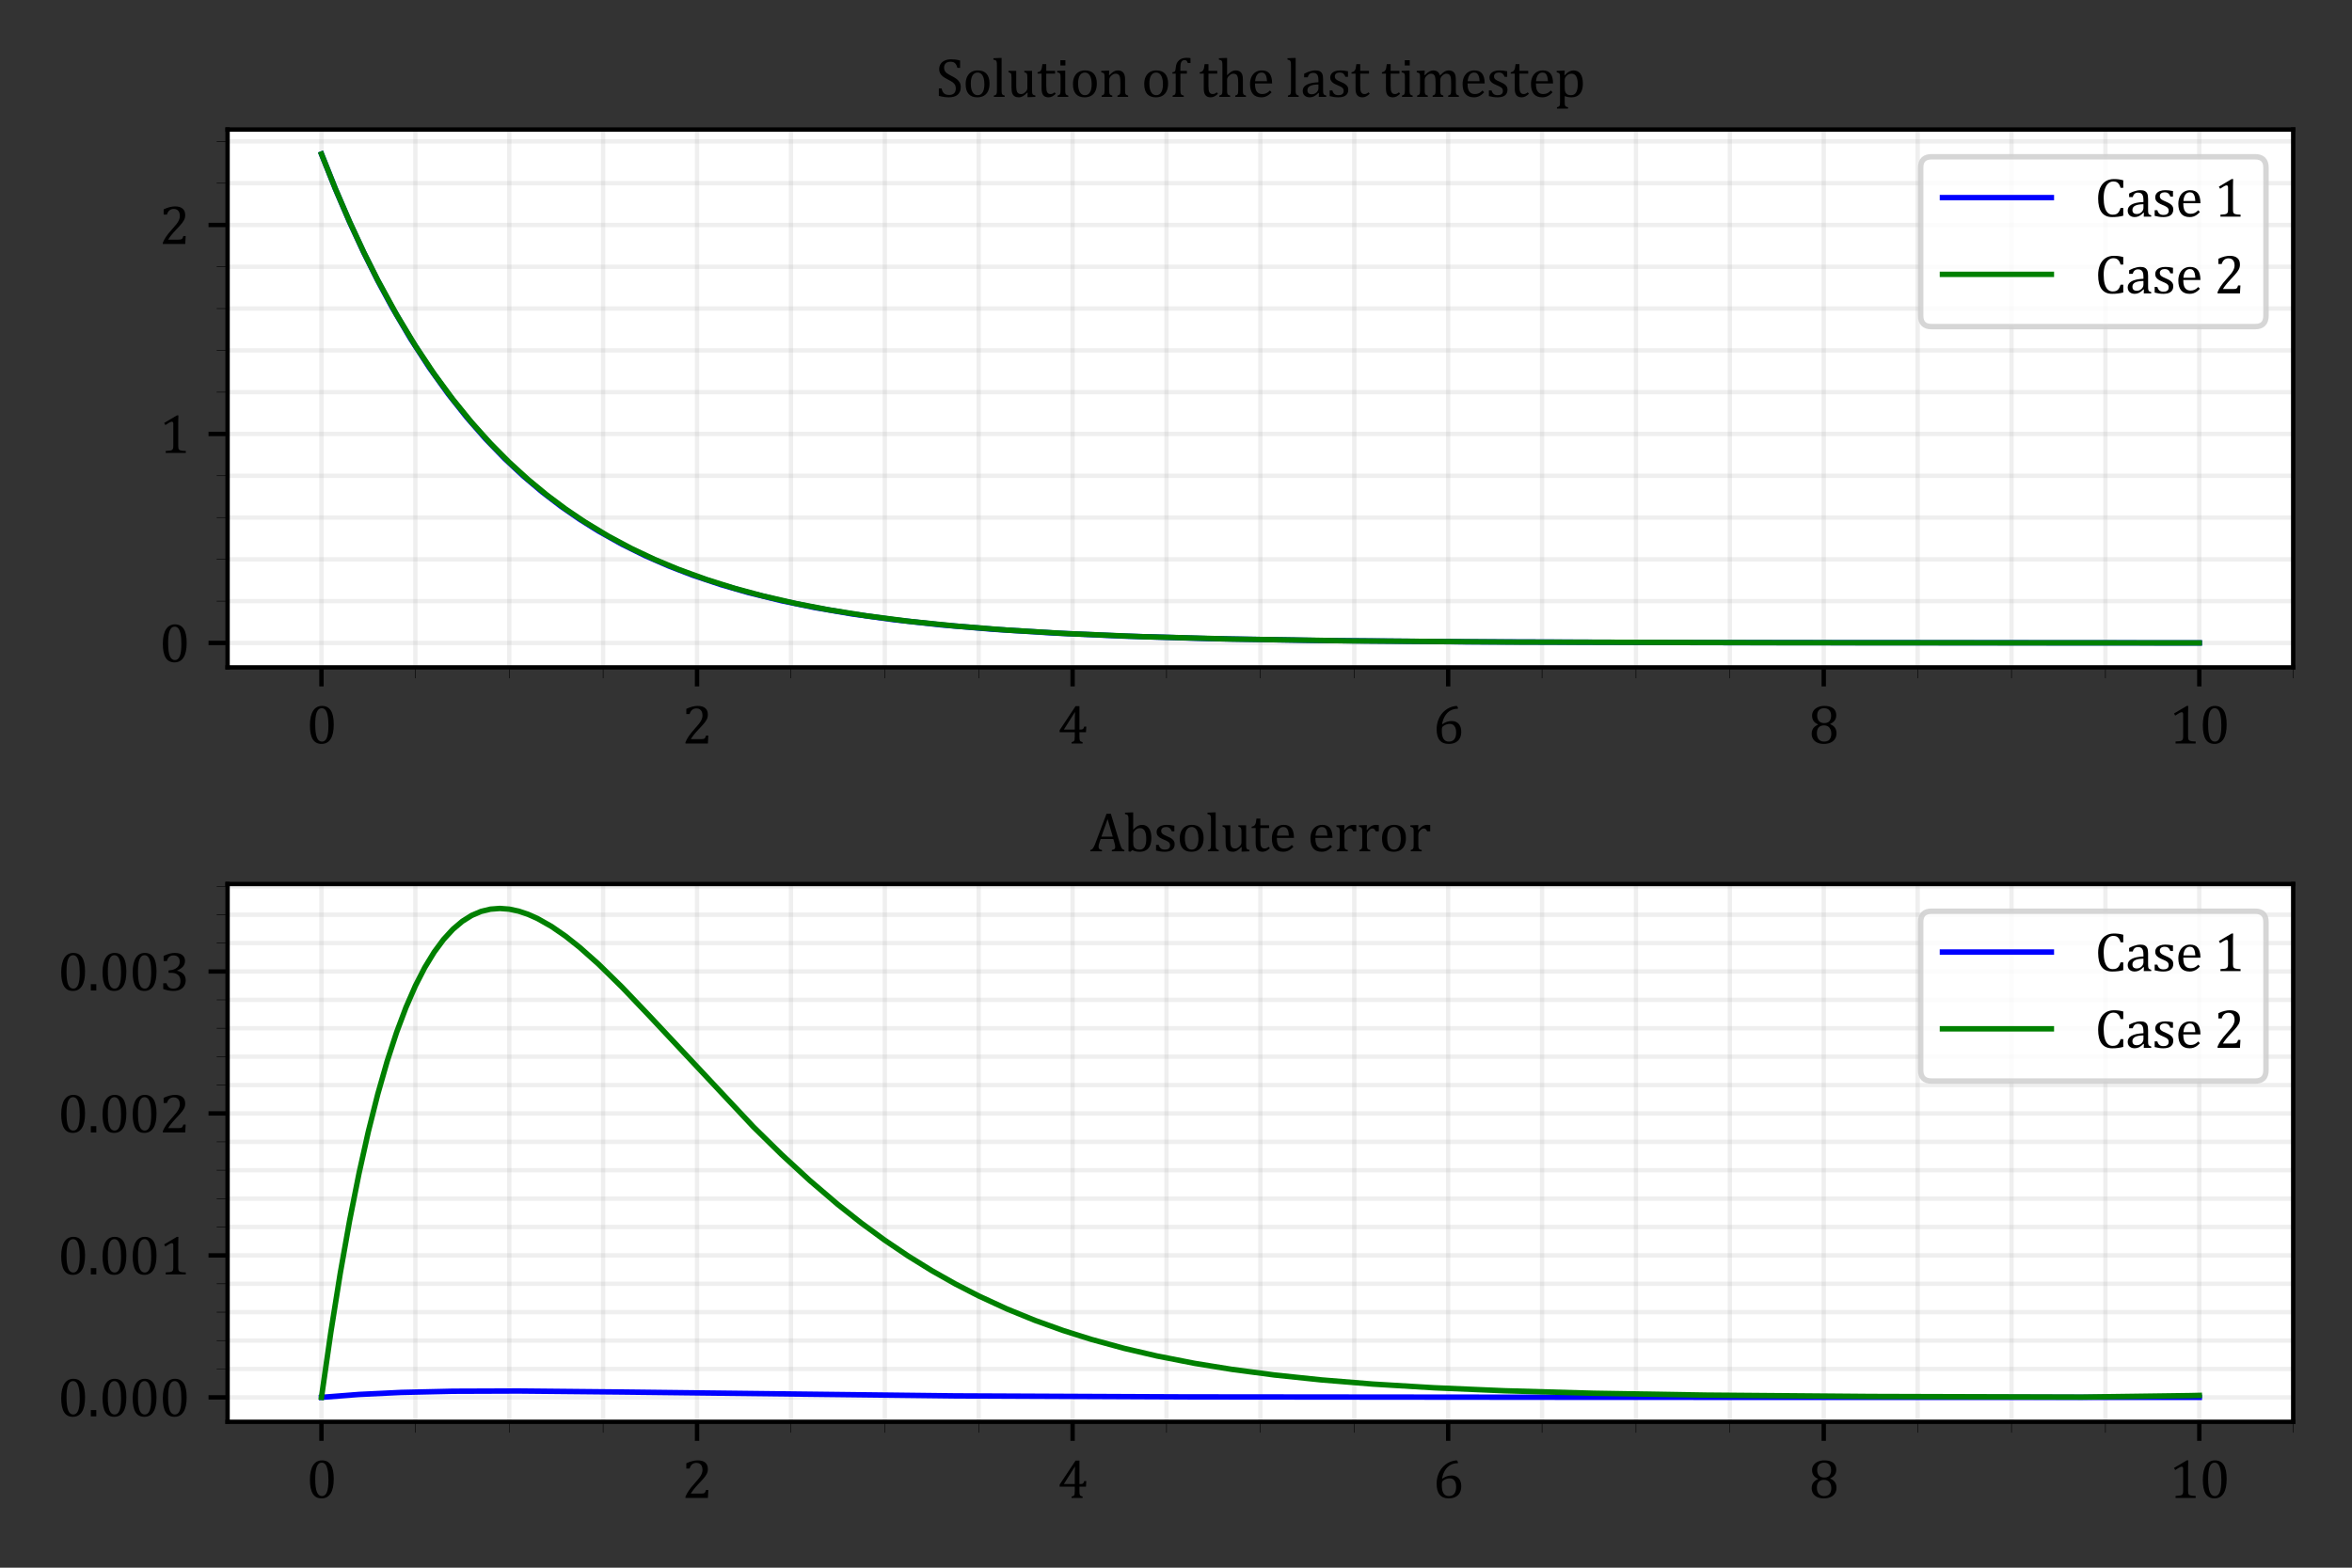 <?xml version="1.0" encoding="utf-8" standalone="no"?>
<!DOCTYPE svg PUBLIC "-//W3C//DTD SVG 1.1//EN"
  "http://www.w3.org/Graphics/SVG/1.1/DTD/svg11.dtd">
<svg xmlns:xlink="http://www.w3.org/1999/xlink" width="432pt" height="288pt" viewBox="0 0 432 288" xmlns="http://www.w3.org/2000/svg" version="1.1">
 <rect x="0" y="0" width="432" height="288" fill="#333333" stroke="none"/>
 <defs>
  <style type="text/css">*{stroke-linejoin: round; stroke-linecap: butt}</style>
 </defs>
 <g id="figure_1">
  <g id="patch_1">
   <path d="M 0 288 
L 432 288 
L 432 0 
L 0 0 
L 0 288 
z
" style="fill: none"/>
  </g>
  <g id="axes_1">
   <g id="patch_2">
    <path d="M 41.8 122.6 
L 421.2 122.6 
L 421.2 23.8 
L 41.8 23.8 
z
" style="fill: #ffffff"/>
   </g>
   <g id="matplotlib.axis_1">
    <g id="xtick_1">
     <g id="line2d_1">
      <path d="M 59.045 122.6 
L 59.045 23.8 
" clip-path="url(#p537cb9b2cc)" style="fill: none; stroke: #b0b0b0; stroke-opacity: 0.2; stroke-width: 0.8; stroke-linecap: square"/>
     </g>
     <g id="line2d_2">
      <defs>
       <path id="me409065734" d="M 0 0 
L 0 3.5 
" style="stroke: #000000; stroke-width: 0.8"/>
      </defs>
      <g>
       <use xlink:href="#me409065734" x="59.045" y="122.6" style="stroke: #000000; stroke-width: 0.8"/>
      </g>
     </g>
     <g id="text_1">
      <!-- 0 -->
      <g transform="translate(56.277 136.588)scale(0.1 -0.1)">
       <defs>
        <path id="Cambria-30" d="M 1738 -50 
Q 1063 -50 733 481 
Q 403 1013 403 2094 
Q 403 2669 504 3087 
Q 606 3506 789 3779 
Q 972 4053 1228 4184 
Q 1484 4316 1788 4316 
Q 2472 4316 2806 3787 
Q 3141 3259 3141 2191 
Q 3141 1084 2783 517 
Q 2425 -50 1738 -50 
z
M 1013 2188 
Q 1013 1169 1202 692 
Q 1391 216 1788 216 
Q 2166 216 2348 664 
Q 2531 1113 2531 2053 
Q 2531 2772 2437 3217 
Q 2344 3663 2176 3856 
Q 2009 4050 1772 4050 
Q 1556 4050 1411 3922 
Q 1266 3794 1177 3553 
Q 1088 3313 1050 2967 
Q 1013 2622 1013 2188 
z
" transform="scale(0.016)"/>
       </defs>
       <use xlink:href="#Cambria-30"/>
      </g>
     </g>
    </g>
    <g id="xtick_2">
     <g id="line2d_3">
      <path d="M 128.027 122.6 
L 128.027 23.8 
" clip-path="url(#p537cb9b2cc)" style="fill: none; stroke: #b0b0b0; stroke-opacity: 0.2; stroke-width: 0.8; stroke-linecap: square"/>
     </g>
     <g id="line2d_4">
      <g>
       <use xlink:href="#me409065734" x="128.027" y="122.6" style="stroke: #000000; stroke-width: 0.8"/>
      </g>
     </g>
     <g id="text_2">
      <!-- 2 -->
      <g transform="translate(125.259 136.588)scale(0.1 -0.1)">
       <defs>
        <path id="Cambria-32" d="M 2194 500 
Q 2347 500 2440 519 
Q 2534 538 2590 581 
Q 2647 625 2680 695 
Q 2713 766 2763 913 
L 3028 913 
L 2975 0 
L 403 0 
L 403 150 
Q 538 478 766 822 
Q 994 1166 1413 1631 
Q 1775 2031 1934 2238 
Q 2109 2463 2195 2627 
Q 2281 2791 2318 2936 
Q 2356 3081 2356 3228 
Q 2356 3463 2281 3642 
Q 2206 3822 2051 3925 
Q 1897 4028 1663 4028 
Q 1078 4028 875 3378 
L 497 3378 
L 497 3978 
Q 875 4156 1204 4236 
Q 1534 4316 1797 4316 
Q 2378 4316 2675 4061 
Q 2972 3806 2972 3322 
Q 2972 3156 2939 3017 
Q 2906 2878 2836 2742 
Q 2766 2606 2647 2450 
Q 2528 2294 2384 2133 
Q 2241 1972 1888 1597 
Q 1294 969 1016 500 
L 2194 500 
z
" transform="scale(0.016)"/>
       </defs>
       <use xlink:href="#Cambria-32"/>
      </g>
     </g>
    </g>
    <g id="xtick_3">
     <g id="line2d_5">
      <path d="M 197.009 122.6 
L 197.009 23.8 
" clip-path="url(#p537cb9b2cc)" style="fill: none; stroke: #b0b0b0; stroke-opacity: 0.2; stroke-width: 0.8; stroke-linecap: square"/>
     </g>
     <g id="line2d_6">
      <g>
       <use xlink:href="#me409065734" x="197.009" y="122.6" style="stroke: #000000; stroke-width: 0.8"/>
      </g>
     </g>
     <g id="text_3">
      <!-- 4 -->
      <g transform="translate(194.24 136.588)scale(0.1 -0.1)">
       <defs>
        <path id="Cambria-34" d="M 1613 153 
Q 1806 203 1872 264 
Q 1938 325 1958 437 
Q 1978 550 1978 781 
L 1978 1294 
L 241 1294 
L 241 1528 
L 2069 4288 
L 2516 4288 
L 2516 1597 
L 2581 1597 
Q 2763 1597 2841 1623 
Q 2919 1650 2970 1717 
Q 3022 1784 3066 1938 
L 3303 1938 
L 3266 1294 
L 2516 1294 
L 2516 781 
Q 2516 572 2530 475 
Q 2544 378 2576 322 
Q 2609 266 2673 228 
Q 2738 191 2881 153 
L 2881 0 
L 1613 0 
L 1613 153 
z
M 756 1597 
L 1978 1597 
L 1978 2375 
Q 1978 2669 1987 3033 
Q 1997 3397 2009 3581 
L 1978 3581 
L 756 1641 
L 756 1597 
z
" transform="scale(0.016)"/>
       </defs>
       <use xlink:href="#Cambria-34"/>
      </g>
     </g>
    </g>
    <g id="xtick_4">
     <g id="line2d_7">
      <path d="M 265.991 122.6 
L 265.991 23.8 
" clip-path="url(#p537cb9b2cc)" style="fill: none; stroke: #b0b0b0; stroke-opacity: 0.2; stroke-width: 0.8; stroke-linecap: square"/>
     </g>
     <g id="line2d_8">
      <g>
       <use xlink:href="#me409065734" x="265.991" y="122.6" style="stroke: #000000; stroke-width: 0.8"/>
      </g>
     </g>
     <g id="text_4">
      <!-- 6 -->
      <g transform="translate(263.222 136.588)scale(0.1 -0.1)">
       <defs>
        <path id="Cambria-36" d="M 2847 4144 
L 2847 3991 
Q 2366 3991 1994 3784 
Q 1622 3578 1376 3178 
Q 1131 2778 1031 2228 
L 1063 2216 
Q 1325 2403 1579 2490 
Q 1834 2578 2131 2578 
Q 2484 2578 2732 2423 
Q 2981 2269 3106 1989 
Q 3231 1709 3231 1334 
Q 3231 928 3075 617 
Q 2919 306 2592 128 
Q 2266 -50 1788 -50 
Q 1103 -50 754 375 
Q 406 800 406 1628 
Q 406 2184 581 2668 
Q 756 3153 1078 3514 
Q 1400 3875 1825 4083 
Q 2250 4291 2719 4316 
L 2847 4144 
z
M 1916 2250 
Q 1763 2250 1620 2215 
Q 1478 2181 1353 2115 
Q 1228 2050 1109 1950 
Q 1072 1916 1053 1878 
Q 1022 1819 1012 1731 
Q 1003 1644 1003 1438 
Q 1003 841 1203 528 
Q 1403 216 1809 216 
Q 2044 216 2203 297 
Q 2363 378 2461 520 
Q 2559 663 2601 855 
Q 2644 1047 2644 1272 
Q 2644 1734 2453 1992 
Q 2263 2250 1916 2250 
z
" transform="scale(0.016)"/>
       </defs>
       <use xlink:href="#Cambria-36"/>
      </g>
     </g>
    </g>
    <g id="xtick_5">
     <g id="line2d_9">
      <path d="M 334.973 122.6 
L 334.973 23.8 
" clip-path="url(#p537cb9b2cc)" style="fill: none; stroke: #b0b0b0; stroke-opacity: 0.2; stroke-width: 0.8; stroke-linecap: square"/>
     </g>
     <g id="line2d_10">
      <g>
       <use xlink:href="#me409065734" x="334.973" y="122.6" style="stroke: #000000; stroke-width: 0.8"/>
      </g>
     </g>
     <g id="text_5">
      <!-- 8 -->
      <g transform="translate(332.204 136.588)scale(0.1 -0.1)">
       <defs>
        <path id="Cambria-38" d="M 2475 2253 
L 2481 2213 
Q 2834 2075 3015 1811 
Q 3197 1547 3197 1175 
Q 3197 809 3022 531 
Q 2847 253 2514 101 
Q 2181 -50 1738 -50 
Q 1322 -50 1008 89 
Q 694 228 520 495 
Q 347 763 347 1125 
Q 347 1397 440 1597 
Q 534 1797 686 1926 
Q 838 2056 1069 2163 
L 1063 2203 
Q 391 2494 391 3200 
Q 391 3522 567 3775 
Q 744 4028 1070 4172 
Q 1397 4316 1794 4316 
Q 2244 4316 2550 4189 
Q 2856 4063 3011 3823 
Q 3166 3584 3166 3250 
Q 3166 2906 2997 2657 
Q 2828 2409 2475 2253 
z
M 978 3228 
Q 978 3044 1022 2881 
Q 1066 2719 1162 2600 
Q 1259 2481 1414 2411 
Q 1569 2341 1794 2341 
Q 2053 2341 2229 2442 
Q 2406 2544 2492 2739 
Q 2578 2934 2578 3191 
Q 2578 3472 2476 3667 
Q 2375 3863 2197 3956 
Q 2019 4050 1788 4050 
Q 1394 4050 1186 3836 
Q 978 3622 978 3228 
z
M 944 1178 
Q 944 975 991 798 
Q 1038 622 1139 494 
Q 1241 366 1400 291 
Q 1559 216 1788 216 
Q 2044 216 2226 320 
Q 2409 425 2504 631 
Q 2600 838 2600 1119 
Q 2600 1419 2497 1636 
Q 2394 1853 2206 1967 
Q 2019 2081 1772 2081 
Q 1541 2081 1383 2009 
Q 1225 1938 1126 1816 
Q 1028 1694 986 1530 
Q 944 1366 944 1178 
z
" transform="scale(0.016)"/>
       </defs>
       <use xlink:href="#Cambria-38"/>
      </g>
     </g>
    </g>
    <g id="xtick_6">
     <g id="line2d_11">
      <path d="M 403.955 122.6 
L 403.955 23.8 
" clip-path="url(#p537cb9b2cc)" style="fill: none; stroke: #b0b0b0; stroke-opacity: 0.2; stroke-width: 0.8; stroke-linecap: square"/>
     </g>
     <g id="line2d_12">
      <g>
       <use xlink:href="#me409065734" x="403.955" y="122.6" style="stroke: #000000; stroke-width: 0.8"/>
      </g>
     </g>
     <g id="text_6">
      <!-- 10 -->
      <g transform="translate(398.417 136.588)scale(0.1 -0.1)">
       <defs>
        <path id="Cambria-31" d="M 2172 816 
Q 2172 634 2192 542 
Q 2213 450 2264 392 
Q 2316 334 2412 301 
Q 2509 269 2656 251 
Q 2803 234 3044 228 
L 3044 0 
L 734 0 
L 734 228 
Q 1081 244 1229 270 
Q 1378 297 1456 350 
Q 1534 403 1570 500 
Q 1606 597 1606 816 
L 1606 3350 
Q 1606 3475 1562 3533 
Q 1519 3591 1434 3591 
Q 1334 3591 1150 3487 
Q 966 3384 694 3203 
L 556 3444 
L 2019 4316 
L 2191 4316 
Q 2172 4016 2172 3484 
L 2172 816 
z
" transform="scale(0.016)"/>
       </defs>
       <use xlink:href="#Cambria-31"/>
       <use xlink:href="#Cambria-30" x="55.371"/>
      </g>
     </g>
    </g>
    <g id="xtick_7">
     <g id="line2d_13">
      <path d="M 76.291 122.6 
L 76.291 23.8 
" clip-path="url(#p537cb9b2cc)" style="fill: none; stroke: #b0b0b0; stroke-opacity: 0.2; stroke-width: 0.8; stroke-linecap: square"/>
     </g>
     <g id="line2d_14">
      <defs>
       <path id="mf7a22475a7" d="M 0 0 
L 0 2 
" style="stroke: #000000; stroke-width: 0.1"/>
      </defs>
      <g>
       <use xlink:href="#mf7a22475a7" x="76.291" y="122.6" style="stroke: #000000; stroke-width: 0.1"/>
      </g>
     </g>
    </g>
    <g id="xtick_8">
     <g id="line2d_15">
      <path d="M 93.536 122.6 
L 93.536 23.8 
" clip-path="url(#p537cb9b2cc)" style="fill: none; stroke: #b0b0b0; stroke-opacity: 0.2; stroke-width: 0.8; stroke-linecap: square"/>
     </g>
     <g id="line2d_16">
      <g>
       <use xlink:href="#mf7a22475a7" x="93.536" y="122.6" style="stroke: #000000; stroke-width: 0.1"/>
      </g>
     </g>
    </g>
    <g id="xtick_9">
     <g id="line2d_17">
      <path d="M 110.782 122.6 
L 110.782 23.8 
" clip-path="url(#p537cb9b2cc)" style="fill: none; stroke: #b0b0b0; stroke-opacity: 0.2; stroke-width: 0.8; stroke-linecap: square"/>
     </g>
     <g id="line2d_18">
      <g>
       <use xlink:href="#mf7a22475a7" x="110.782" y="122.6" style="stroke: #000000; stroke-width: 0.1"/>
      </g>
     </g>
    </g>
    <g id="xtick_10">
     <g id="line2d_19">
      <path d="M 145.273 122.6 
L 145.273 23.8 
" clip-path="url(#p537cb9b2cc)" style="fill: none; stroke: #b0b0b0; stroke-opacity: 0.2; stroke-width: 0.8; stroke-linecap: square"/>
     </g>
     <g id="line2d_20">
      <g>
       <use xlink:href="#mf7a22475a7" x="145.273" y="122.6" style="stroke: #000000; stroke-width: 0.1"/>
      </g>
     </g>
    </g>
    <g id="xtick_11">
     <g id="line2d_21">
      <path d="M 162.518 122.6 
L 162.518 23.8 
" clip-path="url(#p537cb9b2cc)" style="fill: none; stroke: #b0b0b0; stroke-opacity: 0.2; stroke-width: 0.8; stroke-linecap: square"/>
     </g>
     <g id="line2d_22">
      <g>
       <use xlink:href="#mf7a22475a7" x="162.518" y="122.6" style="stroke: #000000; stroke-width: 0.1"/>
      </g>
     </g>
    </g>
    <g id="xtick_12">
     <g id="line2d_23">
      <path d="M 179.764 122.6 
L 179.764 23.8 
" clip-path="url(#p537cb9b2cc)" style="fill: none; stroke: #b0b0b0; stroke-opacity: 0.2; stroke-width: 0.8; stroke-linecap: square"/>
     </g>
     <g id="line2d_24">
      <g>
       <use xlink:href="#mf7a22475a7" x="179.764" y="122.6" style="stroke: #000000; stroke-width: 0.1"/>
      </g>
     </g>
    </g>
    <g id="xtick_13">
     <g id="line2d_25">
      <path d="M 214.255 122.6 
L 214.255 23.8 
" clip-path="url(#p537cb9b2cc)" style="fill: none; stroke: #b0b0b0; stroke-opacity: 0.2; stroke-width: 0.8; stroke-linecap: square"/>
     </g>
     <g id="line2d_26">
      <g>
       <use xlink:href="#mf7a22475a7" x="214.255" y="122.6" style="stroke: #000000; stroke-width: 0.1"/>
      </g>
     </g>
    </g>
    <g id="xtick_14">
     <g id="line2d_27">
      <path d="M 231.5 122.6 
L 231.5 23.8 
" clip-path="url(#p537cb9b2cc)" style="fill: none; stroke: #b0b0b0; stroke-opacity: 0.2; stroke-width: 0.8; stroke-linecap: square"/>
     </g>
     <g id="line2d_28">
      <g>
       <use xlink:href="#mf7a22475a7" x="231.5" y="122.6" style="stroke: #000000; stroke-width: 0.1"/>
      </g>
     </g>
    </g>
    <g id="xtick_15">
     <g id="line2d_29">
      <path d="M 248.745 122.6 
L 248.745 23.8 
" clip-path="url(#p537cb9b2cc)" style="fill: none; stroke: #b0b0b0; stroke-opacity: 0.2; stroke-width: 0.8; stroke-linecap: square"/>
     </g>
     <g id="line2d_30">
      <g>
       <use xlink:href="#mf7a22475a7" x="248.745" y="122.6" style="stroke: #000000; stroke-width: 0.1"/>
      </g>
     </g>
    </g>
    <g id="xtick_16">
     <g id="line2d_31">
      <path d="M 283.236 122.6 
L 283.236 23.8 
" clip-path="url(#p537cb9b2cc)" style="fill: none; stroke: #b0b0b0; stroke-opacity: 0.2; stroke-width: 0.8; stroke-linecap: square"/>
     </g>
     <g id="line2d_32">
      <g>
       <use xlink:href="#mf7a22475a7" x="283.236" y="122.6" style="stroke: #000000; stroke-width: 0.1"/>
      </g>
     </g>
    </g>
    <g id="xtick_17">
     <g id="line2d_33">
      <path d="M 300.482 122.6 
L 300.482 23.8 
" clip-path="url(#p537cb9b2cc)" style="fill: none; stroke: #b0b0b0; stroke-opacity: 0.2; stroke-width: 0.8; stroke-linecap: square"/>
     </g>
     <g id="line2d_34">
      <g>
       <use xlink:href="#mf7a22475a7" x="300.482" y="122.6" style="stroke: #000000; stroke-width: 0.1"/>
      </g>
     </g>
    </g>
    <g id="xtick_18">
     <g id="line2d_35">
      <path d="M 317.727 122.6 
L 317.727 23.8 
" clip-path="url(#p537cb9b2cc)" style="fill: none; stroke: #b0b0b0; stroke-opacity: 0.2; stroke-width: 0.8; stroke-linecap: square"/>
     </g>
     <g id="line2d_36">
      <g>
       <use xlink:href="#mf7a22475a7" x="317.727" y="122.6" style="stroke: #000000; stroke-width: 0.1"/>
      </g>
     </g>
    </g>
    <g id="xtick_19">
     <g id="line2d_37">
      <path d="M 352.218 122.6 
L 352.218 23.8 
" clip-path="url(#p537cb9b2cc)" style="fill: none; stroke: #b0b0b0; stroke-opacity: 0.2; stroke-width: 0.8; stroke-linecap: square"/>
     </g>
     <g id="line2d_38">
      <g>
       <use xlink:href="#mf7a22475a7" x="352.218" y="122.6" style="stroke: #000000; stroke-width: 0.1"/>
      </g>
     </g>
    </g>
    <g id="xtick_20">
     <g id="line2d_39">
      <path d="M 369.464 122.6 
L 369.464 23.8 
" clip-path="url(#p537cb9b2cc)" style="fill: none; stroke: #b0b0b0; stroke-opacity: 0.2; stroke-width: 0.8; stroke-linecap: square"/>
     </g>
     <g id="line2d_40">
      <g>
       <use xlink:href="#mf7a22475a7" x="369.464" y="122.6" style="stroke: #000000; stroke-width: 0.1"/>
      </g>
     </g>
    </g>
    <g id="xtick_21">
     <g id="line2d_41">
      <path d="M 386.709 122.6 
L 386.709 23.8 
" clip-path="url(#p537cb9b2cc)" style="fill: none; stroke: #b0b0b0; stroke-opacity: 0.2; stroke-width: 0.8; stroke-linecap: square"/>
     </g>
     <g id="line2d_42">
      <g>
       <use xlink:href="#mf7a22475a7" x="386.709" y="122.6" style="stroke: #000000; stroke-width: 0.1"/>
      </g>
     </g>
    </g>
    <g id="xtick_22">
     <g id="line2d_43">
      <path d="M 421.2 122.6 
L 421.2 23.8 
" clip-path="url(#p537cb9b2cc)" style="fill: none; stroke: #b0b0b0; stroke-opacity: 0.2; stroke-width: 0.8; stroke-linecap: square"/>
     </g>
     <g id="line2d_44">
      <g>
       <use xlink:href="#mf7a22475a7" x="421.2" y="122.6" style="stroke: #000000; stroke-width: 0.1"/>
      </g>
     </g>
    </g>
   </g>
   <g id="matplotlib.axis_2">
    <g id="ytick_1">
     <g id="line2d_45">
      <path d="M 41.8 118.113 
L 421.2 118.113 
" clip-path="url(#p537cb9b2cc)" style="fill: none; stroke: #b0b0b0; stroke-opacity: 0.2; stroke-width: 0.8; stroke-linecap: square"/>
     </g>
     <g id="line2d_46">
      <defs>
       <path id="m6334ee9ef8" d="M 0 0 
L -3.5 0 
" style="stroke: #000000; stroke-width: 0.8"/>
      </defs>
      <g>
       <use xlink:href="#m6334ee9ef8" x="41.8" y="118.113" style="stroke: #000000; stroke-width: 0.8"/>
      </g>
     </g>
     <g id="text_7">
      <!-- 0 -->
      <g transform="translate(29.262 121.606)scale(0.1 -0.1)">
       <use xlink:href="#Cambria-30"/>
      </g>
     </g>
    </g>
    <g id="ytick_2">
     <g id="line2d_47">
      <path d="M 41.8 79.721 
L 421.2 79.721 
" clip-path="url(#p537cb9b2cc)" style="fill: none; stroke: #b0b0b0; stroke-opacity: 0.2; stroke-width: 0.8; stroke-linecap: square"/>
     </g>
     <g id="line2d_48">
      <g>
       <use xlink:href="#m6334ee9ef8" x="41.8" y="79.721" style="stroke: #000000; stroke-width: 0.8"/>
      </g>
     </g>
     <g id="text_8">
      <!-- 1 -->
      <g transform="translate(29.262 83.215)scale(0.1 -0.1)">
       <use xlink:href="#Cambria-31"/>
      </g>
     </g>
    </g>
    <g id="ytick_3">
     <g id="line2d_49">
      <path d="M 41.8 41.33 
L 421.2 41.33 
" clip-path="url(#p537cb9b2cc)" style="fill: none; stroke: #b0b0b0; stroke-opacity: 0.2; stroke-width: 0.8; stroke-linecap: square"/>
     </g>
     <g id="line2d_50">
      <g>
       <use xlink:href="#m6334ee9ef8" x="41.8" y="41.33" style="stroke: #000000; stroke-width: 0.8"/>
      </g>
     </g>
     <g id="text_9">
      <!-- 2 -->
      <g transform="translate(29.262 44.824)scale(0.1 -0.1)">
       <use xlink:href="#Cambria-32"/>
      </g>
     </g>
    </g>
    <g id="ytick_4">
     <g id="line2d_51">
      <path d="M 41.8 110.434 
L 421.2 110.434 
" clip-path="url(#p537cb9b2cc)" style="fill: none; stroke: #b0b0b0; stroke-opacity: 0.2; stroke-width: 0.8; stroke-linecap: square"/>
     </g>
     <g id="line2d_52">
      <defs>
       <path id="mcad79be64e" d="M 0 0 
L -2 0 
" style="stroke: #000000; stroke-width: 0.1"/>
      </defs>
      <g>
       <use xlink:href="#mcad79be64e" x="41.8" y="110.434" style="stroke: #000000; stroke-width: 0.1"/>
      </g>
     </g>
    </g>
    <g id="ytick_5">
     <g id="line2d_53">
      <path d="M 41.8 102.756 
L 421.2 102.756 
" clip-path="url(#p537cb9b2cc)" style="fill: none; stroke: #b0b0b0; stroke-opacity: 0.2; stroke-width: 0.8; stroke-linecap: square"/>
     </g>
     <g id="line2d_54">
      <g>
       <use xlink:href="#mcad79be64e" x="41.8" y="102.756" style="stroke: #000000; stroke-width: 0.1"/>
      </g>
     </g>
    </g>
    <g id="ytick_6">
     <g id="line2d_55">
      <path d="M 41.8 95.078 
L 421.2 95.078 
" clip-path="url(#p537cb9b2cc)" style="fill: none; stroke: #b0b0b0; stroke-opacity: 0.2; stroke-width: 0.8; stroke-linecap: square"/>
     </g>
     <g id="line2d_56">
      <g>
       <use xlink:href="#mcad79be64e" x="41.8" y="95.078" style="stroke: #000000; stroke-width: 0.1"/>
      </g>
     </g>
    </g>
    <g id="ytick_7">
     <g id="line2d_57">
      <path d="M 41.8 87.4 
L 421.2 87.4 
" clip-path="url(#p537cb9b2cc)" style="fill: none; stroke: #b0b0b0; stroke-opacity: 0.2; stroke-width: 0.8; stroke-linecap: square"/>
     </g>
     <g id="line2d_58">
      <g>
       <use xlink:href="#mcad79be64e" x="41.8" y="87.4" style="stroke: #000000; stroke-width: 0.1"/>
      </g>
     </g>
    </g>
    <g id="ytick_8">
     <g id="line2d_59">
      <path d="M 41.8 72.043 
L 421.2 72.043 
" clip-path="url(#p537cb9b2cc)" style="fill: none; stroke: #b0b0b0; stroke-opacity: 0.2; stroke-width: 0.8; stroke-linecap: square"/>
     </g>
     <g id="line2d_60">
      <g>
       <use xlink:href="#mcad79be64e" x="41.8" y="72.043" style="stroke: #000000; stroke-width: 0.1"/>
      </g>
     </g>
    </g>
    <g id="ytick_9">
     <g id="line2d_61">
      <path d="M 41.8 64.365 
L 421.2 64.365 
" clip-path="url(#p537cb9b2cc)" style="fill: none; stroke: #b0b0b0; stroke-opacity: 0.2; stroke-width: 0.8; stroke-linecap: square"/>
     </g>
     <g id="line2d_62">
      <g>
       <use xlink:href="#mcad79be64e" x="41.8" y="64.365" style="stroke: #000000; stroke-width: 0.1"/>
      </g>
     </g>
    </g>
    <g id="ytick_10">
     <g id="line2d_63">
      <path d="M 41.8 56.687 
L 421.2 56.687 
" clip-path="url(#p537cb9b2cc)" style="fill: none; stroke: #b0b0b0; stroke-opacity: 0.2; stroke-width: 0.8; stroke-linecap: square"/>
     </g>
     <g id="line2d_64">
      <g>
       <use xlink:href="#mcad79be64e" x="41.8" y="56.687" style="stroke: #000000; stroke-width: 0.1"/>
      </g>
     </g>
    </g>
    <g id="ytick_11">
     <g id="line2d_65">
      <path d="M 41.8 49.009 
L 421.2 49.009 
" clip-path="url(#p537cb9b2cc)" style="fill: none; stroke: #b0b0b0; stroke-opacity: 0.2; stroke-width: 0.8; stroke-linecap: square"/>
     </g>
     <g id="line2d_66">
      <g>
       <use xlink:href="#mcad79be64e" x="41.8" y="49.009" style="stroke: #000000; stroke-width: 0.1"/>
      </g>
     </g>
    </g>
    <g id="ytick_12">
     <g id="line2d_67">
      <path d="M 41.8 33.652 
L 421.2 33.652 
" clip-path="url(#p537cb9b2cc)" style="fill: none; stroke: #b0b0b0; stroke-opacity: 0.2; stroke-width: 0.8; stroke-linecap: square"/>
     </g>
     <g id="line2d_68">
      <g>
       <use xlink:href="#mcad79be64e" x="41.8" y="33.652" style="stroke: #000000; stroke-width: 0.1"/>
      </g>
     </g>
    </g>
    <g id="ytick_13">
     <g id="line2d_69">
      <path d="M 41.8 25.974 
L 421.2 25.974 
" clip-path="url(#p537cb9b2cc)" style="fill: none; stroke: #b0b0b0; stroke-opacity: 0.2; stroke-width: 0.8; stroke-linecap: square"/>
     </g>
     <g id="line2d_70">
      <g>
       <use xlink:href="#mcad79be64e" x="41.8" y="25.974" style="stroke: #000000; stroke-width: 0.1"/>
      </g>
     </g>
    </g>
   </g>
   <g id="line2d_71">
    <path d="M 59.045 28.291 
L 61.632 34.781 
L 64.219 40.802 
L 66.806 46.388 
L 69.393 51.57 
L 71.98 56.378 
L 75.429 62.252 
L 78.878 67.568 
L 82.327 72.378 
L 85.776 76.73 
L 89.225 80.668 
L 92.674 84.231 
L 96.123 87.455 
L 99.572 90.372 
L 103.021 93.012 
L 106.47 95.401 
L 109.92 97.562 
L 114.231 99.976 
L 118.542 102.107 
L 122.854 103.988 
L 127.165 105.648 
L 132.339 107.384 
L 137.512 108.878 
L 143.548 110.361 
L 149.584 111.605 
L 156.482 112.785 
L 164.243 113.858 
L 172.865 114.799 
L 182.35 115.596 
L 193.56 116.294 
L 206.494 116.863 
L 222.015 117.316 
L 241.847 117.664 
L 269.44 117.911 
L 313.416 118.056 
L 403.955 118.109 
L 403.955 118.109 
" clip-path="url(#p537cb9b2cc)" style="fill: none; stroke: #0000ff; stroke-linecap: square"/>
   </g>
   <g id="line2d_72">
    <path d="M 59.045 28.291 
L 61.632 34.755 
L 64.219 40.755 
L 66.806 46.322 
L 69.393 51.489 
L 72.842 57.805 
L 76.291 63.522 
L 79.74 68.697 
L 83.189 73.382 
L 86.638 77.623 
L 90.087 81.462 
L 93.536 84.937 
L 96.985 88.083 
L 100.435 90.931 
L 103.884 93.509 
L 107.333 95.842 
L 111.644 98.451 
L 115.955 100.754 
L 120.267 102.788 
L 124.578 104.583 
L 129.752 106.463 
L 134.925 108.082 
L 140.099 109.476 
L 146.135 110.86 
L 152.171 112.022 
L 159.069 113.124 
L 166.83 114.128 
L 175.452 115.008 
L 184.937 115.754 
L 196.147 116.408 
L 209.943 116.97 
L 226.326 117.402 
L 247.883 117.732 
L 278.063 117.954 
L 328.937 118.076 
L 403.955 118.109 
L 403.955 118.109 
" clip-path="url(#p537cb9b2cc)" style="fill: none; stroke: #008000; stroke-linecap: square"/>
   </g>
   <g id="patch_3">
    <path d="M 41.8 122.6 
L 41.8 23.8 
" style="fill: none; stroke: #000000; stroke-width: 0.8; stroke-linejoin: miter; stroke-linecap: square"/>
   </g>
   <g id="patch_4">
    <path d="M 421.2 122.6 
L 421.2 23.8 
" style="fill: none; stroke: #000000; stroke-width: 0.8; stroke-linejoin: miter; stroke-linecap: square"/>
   </g>
   <g id="patch_5">
    <path d="M 41.8 122.6 
L 421.2 122.6 
" style="fill: none; stroke: #000000; stroke-width: 0.8; stroke-linejoin: miter; stroke-linecap: square"/>
   </g>
   <g id="patch_6">
    <path d="M 41.8 23.8 
L 421.2 23.8 
" style="fill: none; stroke: #000000; stroke-width: 0.8; stroke-linejoin: miter; stroke-linecap: square"/>
   </g>
   <g id="text_10">
    <!-- Solution of the last timestep -->
    <g transform="translate(171.88 17.8)scale(0.1 -0.1)">
     <defs>
      <path id="Cambria-53" d="M 663 972 
Q 725 697 831 537 
Q 938 378 1106 301 
Q 1275 225 1541 225 
Q 1906 225 2101 415 
Q 2297 606 2297 972 
Q 2297 1206 2215 1365 
Q 2134 1525 1950 1665 
Q 1766 1806 1388 1994 
Q 1022 2175 809 2348 
Q 597 2522 492 2725 
Q 388 2928 388 3169 
Q 388 3519 552 3776 
Q 716 4034 1033 4175 
Q 1350 4316 1759 4316 
Q 1997 4316 2223 4291 
Q 2450 4266 2791 4178 
L 2791 3334 
L 2481 3334 
Q 2409 3609 2300 3762 
Q 2191 3916 2044 3977 
Q 1897 4038 1663 4038 
Q 1459 4038 1298 3963 
Q 1138 3888 1044 3736 
Q 950 3584 950 3375 
Q 950 3153 1029 3000 
Q 1109 2847 1278 2715 
Q 1447 2584 1778 2422 
Q 2178 2222 2398 2050 
Q 2619 1878 2742 1658 
Q 2866 1438 2866 1144 
Q 2866 816 2762 589 
Q 2659 363 2476 220 
Q 2294 78 2039 14 
Q 1784 -50 1481 -50 
Q 991 -50 350 116 
L 350 972 
L 663 972 
z
" transform="scale(0.016)"/>
      <path id="Cambria-6f" d="M 1663 -50 
Q 1013 -50 670 333 
Q 328 716 328 1466 
Q 328 1981 508 2337 
Q 688 2694 1000 2867 
Q 1313 3041 1713 3041 
Q 2381 3041 2725 2652 
Q 3069 2263 3069 1534 
Q 3069 1016 2897 659 
Q 2725 303 2409 126 
Q 2094 -50 1663 -50 
z
M 919 1531 
Q 919 888 1123 542 
Q 1328 197 1709 197 
Q 1919 197 2066 298 
Q 2213 400 2305 572 
Q 2397 744 2437 970 
Q 2478 1197 2478 1444 
Q 2478 1903 2376 2206 
Q 2275 2509 2100 2651 
Q 1925 2794 1700 2794 
Q 1322 2794 1120 2466 
Q 919 2138 919 1531 
z
" transform="scale(0.016)"/>
      <path id="Cambria-6c" d="M 1138 781 
Q 1138 513 1163 408 
Q 1188 303 1258 248 
Q 1328 194 1488 153 
L 1488 0 
L 247 0 
L 247 153 
Q 403 194 464 237 
Q 525 281 551 342 
Q 578 403 589 508 
Q 600 613 600 781 
L 600 3397 
Q 600 3697 595 3815 
Q 591 3934 570 4017 
Q 550 4100 514 4147 
Q 478 4194 417 4222 
Q 356 4250 197 4278 
L 197 4441 
L 950 4472 
L 1138 4472 
L 1138 781 
z
" transform="scale(0.016)"/>
      <path id="Cambria-75" d="M 228 2988 
L 1119 2988 
L 1119 1397 
Q 1119 1031 1147 840 
Q 1175 650 1231 553 
Q 1288 456 1391 390 
Q 1494 325 1675 325 
Q 1794 325 1903 372 
Q 2013 419 2147 536 
Q 2281 653 2339 768 
Q 2397 884 2397 1038 
L 2397 2209 
Q 2397 2388 2387 2478 
Q 2378 2569 2356 2623 
Q 2334 2678 2304 2712 
Q 2275 2747 2220 2775 
Q 2166 2803 2044 2834 
L 2044 2988 
L 2934 2988 
L 2934 853 
Q 2934 613 2943 506 
Q 2953 400 2984 337 
Q 3016 275 3081 236 
Q 3147 197 3316 163 
L 3316 0 
L 2600 -31 
L 2409 -31 
L 2428 481 
L 2381 494 
Q 2122 213 1886 81 
Q 1650 -50 1413 -50 
Q 1128 -50 943 62 
Q 759 175 668 398 
Q 578 622 578 1028 
L 578 2209 
Q 578 2472 558 2570 
Q 538 2669 480 2726 
Q 422 2784 228 2834 
L 228 2988 
z
" transform="scale(0.016)"/>
      <path id="Cambria-74" d="M 116 2831 
Q 272 2856 369 2918 
Q 466 2981 520 3079 
Q 575 3178 606 3326 
Q 638 3475 672 3759 
L 1116 3759 
L 1116 2988 
L 2125 2988 
L 2125 2672 
L 1116 2672 
L 1116 1281 
Q 1116 978 1141 798 
Q 1166 619 1234 517 
Q 1303 416 1390 372 
Q 1478 328 1616 328 
Q 1741 328 1850 379 
Q 1959 431 2066 528 
L 2206 359 
Q 1984 144 1786 47 
Q 1588 -50 1375 -50 
Q 972 -50 775 189 
Q 578 428 578 938 
L 578 2672 
L 116 2672 
L 116 2831 
z
" transform="scale(0.016)"/>
      <path id="Cambria-69" d="M 1197 4213 
L 1197 3606 
L 622 3606 
L 622 4213 
L 1197 4213 
z
M 303 153 
Q 425 191 476 219 
Q 528 247 564 297 
Q 600 347 620 450 
Q 641 553 641 772 
L 641 2134 
Q 641 2334 634 2456 
Q 628 2578 590 2651 
Q 553 2725 476 2761 
Q 400 2797 259 2822 
L 259 2988 
L 988 3016 
L 1178 3016 
L 1178 781 
Q 1178 513 1203 408 
Q 1228 303 1298 248 
Q 1369 194 1528 153 
L 1528 0 
L 303 0 
L 303 153 
z
" transform="scale(0.016)"/>
      <path id="Cambria-6e" d="M 3347 0 
L 2116 0 
L 2116 153 
Q 2238 191 2291 219 
Q 2344 247 2380 297 
Q 2416 347 2436 451 
Q 2456 556 2456 769 
L 2456 1588 
Q 2456 1806 2443 1984 
Q 2431 2163 2401 2277 
Q 2372 2391 2330 2455 
Q 2288 2519 2230 2564 
Q 2172 2609 2097 2636 
Q 2022 2663 1900 2663 
Q 1778 2663 1668 2614 
Q 1559 2566 1428 2447 
Q 1297 2328 1237 2212 
Q 1178 2097 1178 1947 
L 1178 781 
Q 1178 513 1203 408 
Q 1228 303 1298 248 
Q 1369 194 1528 153 
L 1528 0 
L 303 0 
L 303 153 
Q 425 191 476 219 
Q 528 247 564 297 
Q 600 347 620 450 
Q 641 553 641 772 
L 641 2134 
Q 641 2334 634 2456 
Q 628 2578 590 2651 
Q 553 2725 476 2761 
Q 400 2797 259 2822 
L 259 2988 
L 991 3016 
L 1181 3016 
L 1147 2506 
L 1191 2494 
Q 1422 2728 1564 2828 
Q 1706 2928 1851 2983 
Q 1997 3038 2159 3038 
Q 2328 3038 2461 2998 
Q 2594 2959 2695 2878 
Q 2797 2797 2862 2676 
Q 2928 2556 2961 2387 
Q 2994 2219 2994 1959 
L 2994 781 
Q 2994 566 3006 469 
Q 3019 372 3050 319 
Q 3081 266 3140 230 
Q 3200 194 3347 153 
L 3347 0 
z
" transform="scale(0.016)"/>
      <path id="Cambria-20" transform="scale(0.016)"/>
      <path id="Cambria-66" d="M 1909 2672 
L 1163 2672 
L 1163 781 
Q 1163 572 1183 465 
Q 1203 359 1242 304 
Q 1281 250 1345 217 
Q 1409 184 1550 153 
L 1550 0 
L 272 0 
L 272 153 
Q 409 191 468 225 
Q 528 259 561 312 
Q 594 366 609 466 
Q 625 566 625 781 
L 625 2672 
L 247 2672 
L 247 2831 
Q 366 2850 405 2861 
Q 444 2872 480 2894 
Q 516 2916 542 2956 
Q 569 2997 589 3076 
Q 609 3156 622 3300 
Q 650 3641 745 3853 
Q 841 4066 1023 4216 
Q 1206 4366 1414 4427 
Q 1622 4488 1903 4488 
Q 2150 4488 2322 4453 
L 2322 3888 
L 2013 3888 
Q 1953 4072 1873 4148 
Q 1794 4225 1650 4225 
Q 1547 4225 1476 4197 
Q 1406 4169 1347 4109 
Q 1288 4050 1245 3950 
Q 1203 3850 1183 3701 
Q 1163 3553 1163 3316 
L 1163 2988 
L 1909 2988 
L 1909 2672 
z
" transform="scale(0.016)"/>
      <path id="Cambria-68" d="M 1141 2497 
L 1153 2494 
Q 1397 2741 1539 2839 
Q 1681 2938 1820 2988 
Q 1959 3038 2119 3038 
Q 2291 3038 2425 2997 
Q 2559 2956 2661 2873 
Q 2763 2791 2827 2670 
Q 2891 2550 2922 2383 
Q 2953 2216 2953 1959 
L 2953 781 
Q 2953 509 2976 411 
Q 3000 313 3061 258 
Q 3122 203 3306 153 
L 3306 0 
L 2075 0 
L 2075 153 
Q 2197 191 2250 219 
Q 2303 247 2339 297 
Q 2375 347 2395 451 
Q 2416 556 2416 769 
L 2416 1588 
Q 2416 2003 2373 2223 
Q 2331 2444 2207 2553 
Q 2084 2663 1863 2663 
Q 1738 2663 1638 2619 
Q 1538 2575 1406 2462 
Q 1275 2350 1208 2231 
Q 1141 2113 1141 1978 
L 1141 781 
Q 1141 569 1152 478 
Q 1163 388 1194 327 
Q 1225 266 1289 227 
Q 1353 188 1488 153 
L 1488 0 
L 250 0 
L 250 153 
Q 388 191 447 225 
Q 506 259 539 312 
Q 572 366 587 466 
Q 603 566 603 781 
L 603 3397 
Q 603 3697 598 3815 
Q 594 3934 573 4017 
Q 553 4100 517 4147 
Q 481 4194 420 4222 
Q 359 4250 200 4278 
L 200 4441 
L 953 4472 
L 1141 4472 
L 1141 2497 
z
" transform="scale(0.016)"/>
      <path id="Cambria-65" d="M 2800 531 
Q 2600 322 2433 203 
Q 2266 84 2066 17 
Q 1866 -50 1625 -50 
Q 981 -50 653 336 
Q 325 722 325 1475 
Q 325 1941 492 2297 
Q 659 2653 968 2847 
Q 1278 3041 1681 3041 
Q 1997 3041 2219 2941 
Q 2441 2841 2573 2667 
Q 2706 2494 2779 2230 
Q 2853 1966 2863 1541 
L 894 1541 
L 894 1484 
Q 894 1116 976 864 
Q 1059 613 1248 470 
Q 1438 328 1741 328 
Q 1997 328 2201 423 
Q 2406 519 2609 734 
L 2800 531 
z
M 2275 1800 
Q 2256 2138 2190 2352 
Q 2125 2566 1994 2680 
Q 1863 2794 1650 2794 
Q 1328 2794 1136 2536 
Q 944 2278 909 1800 
L 2275 1800 
z
" transform="scale(0.016)"/>
      <path id="Cambria-61" d="M 2109 447 
L 2063 459 
Q 1791 181 1552 65 
Q 1313 -50 1044 -50 
Q 806 -50 625 42 
Q 444 134 347 301 
Q 250 469 250 688 
Q 250 1144 701 1392 
Q 1153 1641 2056 1681 
L 2056 1884 
Q 2056 2209 1993 2396 
Q 1931 2584 1797 2671 
Q 1663 2759 1438 2759 
Q 1194 2759 1045 2631 
Q 897 2503 822 2247 
L 413 2247 
L 413 2653 
Q 713 2809 913 2882 
Q 1113 2956 1313 2998 
Q 1513 3041 1719 3041 
Q 2028 3041 2215 2942 
Q 2403 2844 2497 2641 
Q 2591 2438 2591 2028 
L 2591 941 
Q 2591 709 2594 614 
Q 2597 519 2612 437 
Q 2628 356 2659 307 
Q 2691 259 2752 225 
Q 2813 191 2950 153 
L 2950 0 
L 2094 0 
L 2109 447 
z
M 2056 1425 
Q 1422 1419 1106 1256 
Q 791 1094 791 766 
Q 791 588 862 484 
Q 934 381 1043 342 
Q 1153 303 1303 303 
Q 1516 303 1689 406 
Q 1863 509 1959 668 
Q 2056 828 2056 984 
L 2056 1425 
z
" transform="scale(0.016)"/>
      <path id="Cambria-73" d="M 2397 2303 
L 2097 2303 
Q 2028 2491 1934 2598 
Q 1841 2706 1722 2750 
Q 1603 2794 1431 2794 
Q 1181 2794 1032 2676 
Q 884 2559 884 2356 
Q 884 2213 943 2119 
Q 1003 2025 1128 1944 
Q 1253 1863 1569 1728 
Q 1888 1591 2061 1475 
Q 2234 1359 2332 1206 
Q 2431 1053 2431 841 
Q 2431 594 2347 425 
Q 2263 256 2109 150 
Q 1956 44 1745 -3 
Q 1534 -50 1284 -50 
Q 1022 -50 775 -11 
Q 528 28 294 91 
L 294 744 
L 600 744 
Q 684 456 850 326 
Q 1016 197 1306 197 
Q 1419 197 1526 220 
Q 1634 244 1718 298 
Q 1803 353 1853 447 
Q 1903 541 1903 681 
Q 1903 841 1840 941 
Q 1778 1041 1647 1123 
Q 1516 1206 1184 1347 
Q 900 1466 728 1578 
Q 556 1691 457 1844 
Q 359 1997 359 2206 
Q 359 2463 498 2652 
Q 638 2841 900 2941 
Q 1163 3041 1516 3041 
Q 1722 3041 1914 3020 
Q 2106 3000 2397 2941 
L 2397 2303 
z
" transform="scale(0.016)"/>
      <path id="Cambria-6d" d="M 1147 2506 
L 1191 2494 
Q 1378 2681 1498 2776 
Q 1619 2872 1731 2930 
Q 1844 2988 1942 3013 
Q 2041 3038 2144 3038 
Q 2456 3038 2653 2894 
Q 2850 2750 2925 2453 
Q 3159 2691 3304 2803 
Q 3450 2916 3601 2977 
Q 3753 3038 3928 3038 
Q 4138 3038 4289 2977 
Q 4441 2916 4545 2789 
Q 4650 2663 4698 2472 
Q 4747 2281 4747 1959 
L 4747 781 
Q 4747 544 4762 453 
Q 4778 363 4808 313 
Q 4838 263 4897 227 
Q 4956 191 5097 153 
L 5097 0 
L 3869 0 
L 3869 153 
Q 3991 191 4044 219 
Q 4097 247 4133 297 
Q 4169 347 4189 451 
Q 4209 556 4209 769 
L 4209 1588 
Q 4209 1853 4195 2026 
Q 4181 2200 4151 2303 
Q 4122 2406 4080 2465 
Q 4038 2525 3984 2569 
Q 3931 2613 3859 2638 
Q 3788 2663 3669 2663 
Q 3544 2663 3436 2613 
Q 3328 2563 3201 2444 
Q 3075 2325 3019 2204 
Q 2963 2084 2963 1922 
L 2963 781 
Q 2963 544 2978 453 
Q 2994 363 3023 313 
Q 3053 263 3112 227 
Q 3172 191 3313 153 
L 3313 0 
L 2084 0 
L 2084 153 
Q 2206 191 2259 219 
Q 2313 247 2348 297 
Q 2384 347 2404 451 
Q 2425 556 2425 769 
L 2425 1588 
Q 2425 1866 2409 2041 
Q 2394 2216 2361 2322 
Q 2328 2428 2276 2493 
Q 2225 2559 2172 2593 
Q 2119 2628 2047 2645 
Q 1975 2663 1884 2663 
Q 1756 2663 1643 2605 
Q 1531 2547 1414 2437 
Q 1297 2328 1237 2209 
Q 1178 2091 1178 1953 
L 1178 781 
Q 1178 603 1187 509 
Q 1197 416 1217 362 
Q 1238 309 1269 276 
Q 1300 244 1358 214 
Q 1416 184 1531 153 
L 1531 0 
L 306 0 
L 306 153 
Q 425 191 476 219 
Q 528 247 565 297 
Q 603 347 622 450 
Q 641 553 641 772 
L 641 2134 
Q 641 2334 634 2456 
Q 628 2578 590 2651 
Q 553 2725 476 2761 
Q 400 2797 259 2822 
L 259 2988 
L 991 3016 
L 1181 3016 
L 1147 2506 
z
" transform="scale(0.016)"/>
      <path id="Cambria-70" d="M 1150 94 
L 1150 -566 
Q 1150 -769 1164 -869 
Q 1178 -969 1214 -1026 
Q 1250 -1084 1317 -1121 
Q 1384 -1159 1534 -1191 
L 1534 -1344 
L 259 -1344 
L 259 -1191 
Q 372 -1159 442 -1126 
Q 513 -1094 550 -1030 
Q 588 -966 600 -856 
Q 613 -747 613 -566 
L 613 2116 
Q 613 2341 606 2436 
Q 600 2531 581 2593 
Q 563 2656 527 2697 
Q 491 2738 430 2766 
Q 369 2794 228 2822 
L 228 2988 
L 963 3016 
L 1153 3016 
L 1113 2506 
L 1159 2494 
Q 1353 2691 1465 2780 
Q 1578 2869 1698 2928 
Q 1819 2988 1930 3013 
Q 2041 3038 2166 3038 
Q 2681 3038 2957 2652 
Q 3234 2266 3234 1522 
Q 3234 1006 3078 654 
Q 2922 303 2623 126 
Q 2325 -50 1913 -50 
Q 1681 -50 1493 -11 
Q 1306 28 1150 94 
z
M 1150 1125 
Q 1150 825 1187 662 
Q 1225 500 1320 398 
Q 1416 297 1545 247 
Q 1675 197 1888 197 
Q 2266 197 2456 511 
Q 2647 825 2647 1438 
Q 2647 2663 1931 2663 
Q 1756 2663 1629 2608 
Q 1503 2553 1378 2431 
Q 1253 2309 1201 2195 
Q 1150 2081 1150 1950 
L 1150 1125 
z
" transform="scale(0.016)"/>
     </defs>
     <use xlink:href="#Cambria-53"/>
     <use xlink:href="#Cambria-6f" x="49.609"/>
     <use xlink:href="#Cambria-6c" x="102.686"/>
     <use xlink:href="#Cambria-75" x="129.834"/>
     <use xlink:href="#Cambria-74" x="185.059"/>
     <use xlink:href="#Cambria-69" x="218.896"/>
     <use xlink:href="#Cambria-6f" x="246.68"/>
     <use xlink:href="#Cambria-6e" x="299.756"/>
     <use xlink:href="#Cambria-20" x="355.566"/>
     <use xlink:href="#Cambria-6f" x="377.588"/>
     <use xlink:href="#Cambria-66" x="430.664"/>
     <use xlink:href="#Cambria-20" x="460.938"/>
     <use xlink:href="#Cambria-74" x="482.959"/>
     <use xlink:href="#Cambria-68" x="516.797"/>
     <use xlink:href="#Cambria-65" x="571.973"/>
     <use xlink:href="#Cambria-20" x="620.752"/>
     <use xlink:href="#Cambria-6c" x="642.773"/>
     <use xlink:href="#Cambria-61" x="669.922"/>
     <use xlink:href="#Cambria-73" x="718.75"/>
     <use xlink:href="#Cambria-74" x="761.719"/>
     <use xlink:href="#Cambria-20" x="795.557"/>
     <use xlink:href="#Cambria-74" x="817.578"/>
     <use xlink:href="#Cambria-69" x="851.416"/>
     <use xlink:href="#Cambria-6d" x="879.199"/>
     <use xlink:href="#Cambria-65" x="962.402"/>
     <use xlink:href="#Cambria-73" x="1011.182"/>
     <use xlink:href="#Cambria-74" x="1054.15"/>
     <use xlink:href="#Cambria-65" x="1087.988"/>
     <use xlink:href="#Cambria-70" x="1136.768"/>
    </g>
   </g>
   <g id="legend_1">
    <g id="patch_7">
     <path d="M 354.778 60 
L 414.2 60 
Q 416.2 60 416.2 58 
L 416.2 30.8 
Q 416.2 28.8 414.2 28.8 
L 354.778 28.8 
Q 352.778 28.8 352.778 30.8 
L 352.778 58 
Q 352.778 60 354.778 60 
z
" style="fill: #ffffff; opacity: 0.8; stroke: #cccccc; stroke-linejoin: miter"/>
    </g>
    <g id="line2d_73">
     <path d="M 356.778 36.3 
L 366.778 36.3 
L 376.778 36.3 
" style="fill: none; stroke: #0000ff; stroke-linecap: square"/>
    </g>
    <g id="text_11">
     <!-- Case 1 -->
     <g transform="translate(384.778 39.8)scale(0.1 -0.1)">
      <defs>
       <path id="Cambria-43" d="M 3256 4175 
L 3256 3309 
L 2947 3309 
Q 2872 3581 2756 3742 
Q 2641 3903 2487 3972 
Q 2334 4041 2119 4041 
Q 1797 4041 1545 3827 
Q 1294 3613 1150 3183 
Q 1006 2753 1006 2144 
Q 1006 1531 1125 1098 
Q 1244 666 1475 445 
Q 1706 225 2044 225 
Q 2300 225 2462 298 
Q 2625 372 2736 531 
Q 2847 691 2947 1000 
L 3256 1000 
L 3256 106 
Q 2963 28 2655 -11 
Q 2347 -50 1978 -50 
Q 1184 -50 778 487 
Q 372 1025 372 2091 
Q 372 2759 583 3262 
Q 794 3766 1203 4041 
Q 1613 4316 2181 4316 
Q 2466 4316 2706 4286 
Q 2947 4256 3256 4175 
z
" transform="scale(0.016)"/>
      </defs>
      <use xlink:href="#Cambria-43"/>
      <use xlink:href="#Cambria-61" x="56.25"/>
      <use xlink:href="#Cambria-73" x="105.078"/>
      <use xlink:href="#Cambria-65" x="148.047"/>
      <use xlink:href="#Cambria-20" x="196.826"/>
      <use xlink:href="#Cambria-31" x="218.848"/>
     </g>
    </g>
    <g id="line2d_74">
     <path d="M 356.778 50.4 
L 366.778 50.4 
L 376.778 50.4 
" style="fill: none; stroke: #008000; stroke-linecap: square"/>
    </g>
    <g id="text_12">
     <!-- Case 2 -->
     <g transform="translate(384.778 53.9)scale(0.1 -0.1)">
      <use xlink:href="#Cambria-43"/>
      <use xlink:href="#Cambria-61" x="56.25"/>
      <use xlink:href="#Cambria-73" x="105.078"/>
      <use xlink:href="#Cambria-65" x="148.047"/>
      <use xlink:href="#Cambria-20" x="196.826"/>
      <use xlink:href="#Cambria-32" x="218.848"/>
     </g>
    </g>
   </g>
  </g>
  <g id="axes_2">
   <g id="patch_8">
    <path d="M 41.8 261.2 
L 421.2 261.2 
L 421.2 162.4 
L 41.8 162.4 
z
" style="fill: #ffffff"/>
   </g>
   <g id="matplotlib.axis_3">
    <g id="xtick_23">
     <g id="line2d_75">
      <path d="M 59.045 261.2 
L 59.045 162.4 
" clip-path="url(#p61b5b0abf0)" style="fill: none; stroke: #b0b0b0; stroke-opacity: 0.2; stroke-width: 0.8; stroke-linecap: square"/>
     </g>
     <g id="line2d_76">
      <g>
       <use xlink:href="#me409065734" x="59.045" y="261.2" style="stroke: #000000; stroke-width: 0.8"/>
      </g>
     </g>
     <g id="text_13">
      <!-- 0 -->
      <g transform="translate(56.277 275.188)scale(0.1 -0.1)">
       <use xlink:href="#Cambria-30"/>
      </g>
     </g>
    </g>
    <g id="xtick_24">
     <g id="line2d_77">
      <path d="M 128.027 261.2 
L 128.027 162.4 
" clip-path="url(#p61b5b0abf0)" style="fill: none; stroke: #b0b0b0; stroke-opacity: 0.2; stroke-width: 0.8; stroke-linecap: square"/>
     </g>
     <g id="line2d_78">
      <g>
       <use xlink:href="#me409065734" x="128.027" y="261.2" style="stroke: #000000; stroke-width: 0.8"/>
      </g>
     </g>
     <g id="text_14">
      <!-- 2 -->
      <g transform="translate(125.259 275.188)scale(0.1 -0.1)">
       <use xlink:href="#Cambria-32"/>
      </g>
     </g>
    </g>
    <g id="xtick_25">
     <g id="line2d_79">
      <path d="M 197.009 261.2 
L 197.009 162.4 
" clip-path="url(#p61b5b0abf0)" style="fill: none; stroke: #b0b0b0; stroke-opacity: 0.2; stroke-width: 0.8; stroke-linecap: square"/>
     </g>
     <g id="line2d_80">
      <g>
       <use xlink:href="#me409065734" x="197.009" y="261.2" style="stroke: #000000; stroke-width: 0.8"/>
      </g>
     </g>
     <g id="text_15">
      <!-- 4 -->
      <g transform="translate(194.24 275.188)scale(0.1 -0.1)">
       <use xlink:href="#Cambria-34"/>
      </g>
     </g>
    </g>
    <g id="xtick_26">
     <g id="line2d_81">
      <path d="M 265.991 261.2 
L 265.991 162.4 
" clip-path="url(#p61b5b0abf0)" style="fill: none; stroke: #b0b0b0; stroke-opacity: 0.2; stroke-width: 0.8; stroke-linecap: square"/>
     </g>
     <g id="line2d_82">
      <g>
       <use xlink:href="#me409065734" x="265.991" y="261.2" style="stroke: #000000; stroke-width: 0.8"/>
      </g>
     </g>
     <g id="text_16">
      <!-- 6 -->
      <g transform="translate(263.222 275.188)scale(0.1 -0.1)">
       <use xlink:href="#Cambria-36"/>
      </g>
     </g>
    </g>
    <g id="xtick_27">
     <g id="line2d_83">
      <path d="M 334.973 261.2 
L 334.973 162.4 
" clip-path="url(#p61b5b0abf0)" style="fill: none; stroke: #b0b0b0; stroke-opacity: 0.2; stroke-width: 0.8; stroke-linecap: square"/>
     </g>
     <g id="line2d_84">
      <g>
       <use xlink:href="#me409065734" x="334.973" y="261.2" style="stroke: #000000; stroke-width: 0.8"/>
      </g>
     </g>
     <g id="text_17">
      <!-- 8 -->
      <g transform="translate(332.204 275.188)scale(0.1 -0.1)">
       <use xlink:href="#Cambria-38"/>
      </g>
     </g>
    </g>
    <g id="xtick_28">
     <g id="line2d_85">
      <path d="M 403.955 261.2 
L 403.955 162.4 
" clip-path="url(#p61b5b0abf0)" style="fill: none; stroke: #b0b0b0; stroke-opacity: 0.2; stroke-width: 0.8; stroke-linecap: square"/>
     </g>
     <g id="line2d_86">
      <g>
       <use xlink:href="#me409065734" x="403.955" y="261.2" style="stroke: #000000; stroke-width: 0.8"/>
      </g>
     </g>
     <g id="text_18">
      <!-- 10 -->
      <g transform="translate(398.417 275.188)scale(0.1 -0.1)">
       <use xlink:href="#Cambria-31"/>
       <use xlink:href="#Cambria-30" x="55.371"/>
      </g>
     </g>
    </g>
    <g id="xtick_29">
     <g id="line2d_87">
      <path d="M 76.291 261.2 
L 76.291 162.4 
" clip-path="url(#p61b5b0abf0)" style="fill: none; stroke: #b0b0b0; stroke-opacity: 0.2; stroke-width: 0.8; stroke-linecap: square"/>
     </g>
     <g id="line2d_88">
      <g>
       <use xlink:href="#mf7a22475a7" x="76.291" y="261.2" style="stroke: #000000; stroke-width: 0.1"/>
      </g>
     </g>
    </g>
    <g id="xtick_30">
     <g id="line2d_89">
      <path d="M 93.536 261.2 
L 93.536 162.4 
" clip-path="url(#p61b5b0abf0)" style="fill: none; stroke: #b0b0b0; stroke-opacity: 0.2; stroke-width: 0.8; stroke-linecap: square"/>
     </g>
     <g id="line2d_90">
      <g>
       <use xlink:href="#mf7a22475a7" x="93.536" y="261.2" style="stroke: #000000; stroke-width: 0.1"/>
      </g>
     </g>
    </g>
    <g id="xtick_31">
     <g id="line2d_91">
      <path d="M 110.782 261.2 
L 110.782 162.4 
" clip-path="url(#p61b5b0abf0)" style="fill: none; stroke: #b0b0b0; stroke-opacity: 0.2; stroke-width: 0.8; stroke-linecap: square"/>
     </g>
     <g id="line2d_92">
      <g>
       <use xlink:href="#mf7a22475a7" x="110.782" y="261.2" style="stroke: #000000; stroke-width: 0.1"/>
      </g>
     </g>
    </g>
    <g id="xtick_32">
     <g id="line2d_93">
      <path d="M 145.273 261.2 
L 145.273 162.4 
" clip-path="url(#p61b5b0abf0)" style="fill: none; stroke: #b0b0b0; stroke-opacity: 0.2; stroke-width: 0.8; stroke-linecap: square"/>
     </g>
     <g id="line2d_94">
      <g>
       <use xlink:href="#mf7a22475a7" x="145.273" y="261.2" style="stroke: #000000; stroke-width: 0.1"/>
      </g>
     </g>
    </g>
    <g id="xtick_33">
     <g id="line2d_95">
      <path d="M 162.518 261.2 
L 162.518 162.4 
" clip-path="url(#p61b5b0abf0)" style="fill: none; stroke: #b0b0b0; stroke-opacity: 0.2; stroke-width: 0.8; stroke-linecap: square"/>
     </g>
     <g id="line2d_96">
      <g>
       <use xlink:href="#mf7a22475a7" x="162.518" y="261.2" style="stroke: #000000; stroke-width: 0.1"/>
      </g>
     </g>
    </g>
    <g id="xtick_34">
     <g id="line2d_97">
      <path d="M 179.764 261.2 
L 179.764 162.4 
" clip-path="url(#p61b5b0abf0)" style="fill: none; stroke: #b0b0b0; stroke-opacity: 0.2; stroke-width: 0.8; stroke-linecap: square"/>
     </g>
     <g id="line2d_98">
      <g>
       <use xlink:href="#mf7a22475a7" x="179.764" y="261.2" style="stroke: #000000; stroke-width: 0.1"/>
      </g>
     </g>
    </g>
    <g id="xtick_35">
     <g id="line2d_99">
      <path d="M 214.255 261.2 
L 214.255 162.4 
" clip-path="url(#p61b5b0abf0)" style="fill: none; stroke: #b0b0b0; stroke-opacity: 0.2; stroke-width: 0.8; stroke-linecap: square"/>
     </g>
     <g id="line2d_100">
      <g>
       <use xlink:href="#mf7a22475a7" x="214.255" y="261.2" style="stroke: #000000; stroke-width: 0.1"/>
      </g>
     </g>
    </g>
    <g id="xtick_36">
     <g id="line2d_101">
      <path d="M 231.5 261.2 
L 231.5 162.4 
" clip-path="url(#p61b5b0abf0)" style="fill: none; stroke: #b0b0b0; stroke-opacity: 0.2; stroke-width: 0.8; stroke-linecap: square"/>
     </g>
     <g id="line2d_102">
      <g>
       <use xlink:href="#mf7a22475a7" x="231.5" y="261.2" style="stroke: #000000; stroke-width: 0.1"/>
      </g>
     </g>
    </g>
    <g id="xtick_37">
     <g id="line2d_103">
      <path d="M 248.745 261.2 
L 248.745 162.4 
" clip-path="url(#p61b5b0abf0)" style="fill: none; stroke: #b0b0b0; stroke-opacity: 0.2; stroke-width: 0.8; stroke-linecap: square"/>
     </g>
     <g id="line2d_104">
      <g>
       <use xlink:href="#mf7a22475a7" x="248.745" y="261.2" style="stroke: #000000; stroke-width: 0.1"/>
      </g>
     </g>
    </g>
    <g id="xtick_38">
     <g id="line2d_105">
      <path d="M 283.236 261.2 
L 283.236 162.4 
" clip-path="url(#p61b5b0abf0)" style="fill: none; stroke: #b0b0b0; stroke-opacity: 0.2; stroke-width: 0.8; stroke-linecap: square"/>
     </g>
     <g id="line2d_106">
      <g>
       <use xlink:href="#mf7a22475a7" x="283.236" y="261.2" style="stroke: #000000; stroke-width: 0.1"/>
      </g>
     </g>
    </g>
    <g id="xtick_39">
     <g id="line2d_107">
      <path d="M 300.482 261.2 
L 300.482 162.4 
" clip-path="url(#p61b5b0abf0)" style="fill: none; stroke: #b0b0b0; stroke-opacity: 0.2; stroke-width: 0.8; stroke-linecap: square"/>
     </g>
     <g id="line2d_108">
      <g>
       <use xlink:href="#mf7a22475a7" x="300.482" y="261.2" style="stroke: #000000; stroke-width: 0.1"/>
      </g>
     </g>
    </g>
    <g id="xtick_40">
     <g id="line2d_109">
      <path d="M 317.727 261.2 
L 317.727 162.4 
" clip-path="url(#p61b5b0abf0)" style="fill: none; stroke: #b0b0b0; stroke-opacity: 0.2; stroke-width: 0.8; stroke-linecap: square"/>
     </g>
     <g id="line2d_110">
      <g>
       <use xlink:href="#mf7a22475a7" x="317.727" y="261.2" style="stroke: #000000; stroke-width: 0.1"/>
      </g>
     </g>
    </g>
    <g id="xtick_41">
     <g id="line2d_111">
      <path d="M 352.218 261.2 
L 352.218 162.4 
" clip-path="url(#p61b5b0abf0)" style="fill: none; stroke: #b0b0b0; stroke-opacity: 0.2; stroke-width: 0.8; stroke-linecap: square"/>
     </g>
     <g id="line2d_112">
      <g>
       <use xlink:href="#mf7a22475a7" x="352.218" y="261.2" style="stroke: #000000; stroke-width: 0.1"/>
      </g>
     </g>
    </g>
    <g id="xtick_42">
     <g id="line2d_113">
      <path d="M 369.464 261.2 
L 369.464 162.4 
" clip-path="url(#p61b5b0abf0)" style="fill: none; stroke: #b0b0b0; stroke-opacity: 0.2; stroke-width: 0.8; stroke-linecap: square"/>
     </g>
     <g id="line2d_114">
      <g>
       <use xlink:href="#mf7a22475a7" x="369.464" y="261.2" style="stroke: #000000; stroke-width: 0.1"/>
      </g>
     </g>
    </g>
    <g id="xtick_43">
     <g id="line2d_115">
      <path d="M 386.709 261.2 
L 386.709 162.4 
" clip-path="url(#p61b5b0abf0)" style="fill: none; stroke: #b0b0b0; stroke-opacity: 0.2; stroke-width: 0.8; stroke-linecap: square"/>
     </g>
     <g id="line2d_116">
      <g>
       <use xlink:href="#mf7a22475a7" x="386.709" y="261.2" style="stroke: #000000; stroke-width: 0.1"/>
      </g>
     </g>
    </g>
    <g id="xtick_44">
     <g id="line2d_117">
      <path d="M 421.2 261.2 
L 421.2 162.4 
" clip-path="url(#p61b5b0abf0)" style="fill: none; stroke: #b0b0b0; stroke-opacity: 0.2; stroke-width: 0.8; stroke-linecap: square"/>
     </g>
     <g id="line2d_118">
      <g>
       <use xlink:href="#mf7a22475a7" x="421.2" y="261.2" style="stroke: #000000; stroke-width: 0.1"/>
      </g>
     </g>
    </g>
   </g>
   <g id="matplotlib.axis_4">
    <g id="ytick_14">
     <g id="line2d_119">
      <path d="M 41.8 256.709 
L 421.2 256.709 
" clip-path="url(#p61b5b0abf0)" style="fill: none; stroke: #b0b0b0; stroke-opacity: 0.2; stroke-width: 0.8; stroke-linecap: square"/>
     </g>
     <g id="line2d_120">
      <g>
       <use xlink:href="#m6334ee9ef8" x="41.8" y="256.709" style="stroke: #000000; stroke-width: 0.8"/>
      </g>
     </g>
     <g id="text_19">
      <!-- 0.000 -->
      <g transform="translate(10.598 260.203)scale(0.1 -0.1)">
       <defs>
        <path id="Cambria-2e" d="M 972 725 
L 972 0 
L 341 0 
L 341 725 
L 972 725 
z
" transform="scale(0.016)"/>
       </defs>
       <use xlink:href="#Cambria-30"/>
       <use xlink:href="#Cambria-2e" x="55.371"/>
       <use xlink:href="#Cambria-30" x="75.879"/>
       <use xlink:href="#Cambria-30" x="131.25"/>
       <use xlink:href="#Cambria-30" x="186.621"/>
      </g>
     </g>
    </g>
    <g id="ytick_15">
     <g id="line2d_121">
      <path d="M 41.8 230.63 
L 421.2 230.63 
" clip-path="url(#p61b5b0abf0)" style="fill: none; stroke: #b0b0b0; stroke-opacity: 0.2; stroke-width: 0.8; stroke-linecap: square"/>
     </g>
     <g id="line2d_122">
      <g>
       <use xlink:href="#m6334ee9ef8" x="41.8" y="230.63" style="stroke: #000000; stroke-width: 0.8"/>
      </g>
     </g>
     <g id="text_20">
      <!-- 0.001 -->
      <g transform="translate(10.598 234.124)scale(0.1 -0.1)">
       <use xlink:href="#Cambria-30"/>
       <use xlink:href="#Cambria-2e" x="55.371"/>
       <use xlink:href="#Cambria-30" x="75.879"/>
       <use xlink:href="#Cambria-30" x="131.25"/>
       <use xlink:href="#Cambria-31" x="186.621"/>
      </g>
     </g>
    </g>
    <g id="ytick_16">
     <g id="line2d_123">
      <path d="M 41.8 204.551 
L 421.2 204.551 
" clip-path="url(#p61b5b0abf0)" style="fill: none; stroke: #b0b0b0; stroke-opacity: 0.2; stroke-width: 0.8; stroke-linecap: square"/>
     </g>
     <g id="line2d_124">
      <g>
       <use xlink:href="#m6334ee9ef8" x="41.8" y="204.551" style="stroke: #000000; stroke-width: 0.8"/>
      </g>
     </g>
     <g id="text_21">
      <!-- 0.002 -->
      <g transform="translate(10.598 208.045)scale(0.1 -0.1)">
       <use xlink:href="#Cambria-30"/>
       <use xlink:href="#Cambria-2e" x="55.371"/>
       <use xlink:href="#Cambria-30" x="75.879"/>
       <use xlink:href="#Cambria-30" x="131.25"/>
       <use xlink:href="#Cambria-32" x="186.621"/>
      </g>
     </g>
    </g>
    <g id="ytick_17">
     <g id="line2d_125">
      <path d="M 41.8 178.472 
L 421.2 178.472 
" clip-path="url(#p61b5b0abf0)" style="fill: none; stroke: #b0b0b0; stroke-opacity: 0.2; stroke-width: 0.8; stroke-linecap: square"/>
     </g>
     <g id="line2d_126">
      <g>
       <use xlink:href="#m6334ee9ef8" x="41.8" y="178.472" style="stroke: #000000; stroke-width: 0.8"/>
      </g>
     </g>
     <g id="text_22">
      <!-- 0.003 -->
      <g transform="translate(10.598 181.966)scale(0.1 -0.1)">
       <defs>
        <path id="Cambria-33" d="M 497 3381 
L 497 3975 
Q 859 4147 1175 4231 
Q 1491 4316 1784 4316 
Q 2138 4316 2403 4206 
Q 2669 4097 2809 3892 
Q 2950 3688 2950 3403 
Q 2950 3138 2844 2936 
Q 2738 2734 2545 2584 
Q 2353 2434 2047 2291 
L 2047 2263 
Q 2238 2228 2414 2145 
Q 2591 2063 2728 1931 
Q 2866 1800 2948 1617 
Q 3031 1434 3031 1200 
Q 3031 838 2873 556 
Q 2716 275 2391 112 
Q 2066 -50 1600 -50 
Q 1331 -50 1020 11 
Q 709 72 450 172 
L 450 834 
L 825 834 
Q 934 509 1114 362 
Q 1294 216 1603 216 
Q 2009 216 2217 437 
Q 2425 659 2425 1094 
Q 2425 1550 2150 1790 
Q 1875 2031 1344 2031 
L 1063 2031 
L 1063 2306 
Q 1484 2331 1773 2468 
Q 2063 2606 2203 2822 
Q 2344 3038 2344 3306 
Q 2344 3653 2159 3840 
Q 1975 4028 1622 4028 
Q 1328 4028 1143 3868 
Q 959 3709 872 3381 
L 497 3381 
z
" transform="scale(0.016)"/>
       </defs>
       <use xlink:href="#Cambria-30"/>
       <use xlink:href="#Cambria-2e" x="55.371"/>
       <use xlink:href="#Cambria-30" x="75.879"/>
       <use xlink:href="#Cambria-30" x="131.25"/>
       <use xlink:href="#Cambria-33" x="186.621"/>
      </g>
     </g>
    </g>
    <g id="ytick_18">
     <g id="line2d_127">
      <path d="M 41.8 251.493 
L 421.2 251.493 
" clip-path="url(#p61b5b0abf0)" style="fill: none; stroke: #b0b0b0; stroke-opacity: 0.2; stroke-width: 0.8; stroke-linecap: square"/>
     </g>
     <g id="line2d_128">
      <g>
       <use xlink:href="#mcad79be64e" x="41.8" y="251.493" style="stroke: #000000; stroke-width: 0.1"/>
      </g>
     </g>
    </g>
    <g id="ytick_19">
     <g id="line2d_129">
      <path d="M 41.8 246.277 
L 421.2 246.277 
" clip-path="url(#p61b5b0abf0)" style="fill: none; stroke: #b0b0b0; stroke-opacity: 0.2; stroke-width: 0.8; stroke-linecap: square"/>
     </g>
     <g id="line2d_130">
      <g>
       <use xlink:href="#mcad79be64e" x="41.8" y="246.277" style="stroke: #000000; stroke-width: 0.1"/>
      </g>
     </g>
    </g>
    <g id="ytick_20">
     <g id="line2d_131">
      <path d="M 41.8 241.062 
L 421.2 241.062 
" clip-path="url(#p61b5b0abf0)" style="fill: none; stroke: #b0b0b0; stroke-opacity: 0.2; stroke-width: 0.8; stroke-linecap: square"/>
     </g>
     <g id="line2d_132">
      <g>
       <use xlink:href="#mcad79be64e" x="41.8" y="241.062" style="stroke: #000000; stroke-width: 0.1"/>
      </g>
     </g>
    </g>
    <g id="ytick_21">
     <g id="line2d_133">
      <path d="M 41.8 235.846 
L 421.2 235.846 
" clip-path="url(#p61b5b0abf0)" style="fill: none; stroke: #b0b0b0; stroke-opacity: 0.2; stroke-width: 0.8; stroke-linecap: square"/>
     </g>
     <g id="line2d_134">
      <g>
       <use xlink:href="#mcad79be64e" x="41.8" y="235.846" style="stroke: #000000; stroke-width: 0.1"/>
      </g>
     </g>
    </g>
    <g id="ytick_22">
     <g id="line2d_135">
      <path d="M 41.8 225.414 
L 421.2 225.414 
" clip-path="url(#p61b5b0abf0)" style="fill: none; stroke: #b0b0b0; stroke-opacity: 0.2; stroke-width: 0.8; stroke-linecap: square"/>
     </g>
     <g id="line2d_136">
      <g>
       <use xlink:href="#mcad79be64e" x="41.8" y="225.414" style="stroke: #000000; stroke-width: 0.1"/>
      </g>
     </g>
    </g>
    <g id="ytick_23">
     <g id="line2d_137">
      <path d="M 41.8 220.198 
L 421.2 220.198 
" clip-path="url(#p61b5b0abf0)" style="fill: none; stroke: #b0b0b0; stroke-opacity: 0.2; stroke-width: 0.8; stroke-linecap: square"/>
     </g>
     <g id="line2d_138">
      <g>
       <use xlink:href="#mcad79be64e" x="41.8" y="220.198" style="stroke: #000000; stroke-width: 0.1"/>
      </g>
     </g>
    </g>
    <g id="ytick_24">
     <g id="line2d_139">
      <path d="M 41.8 214.983 
L 421.2 214.983 
" clip-path="url(#p61b5b0abf0)" style="fill: none; stroke: #b0b0b0; stroke-opacity: 0.2; stroke-width: 0.8; stroke-linecap: square"/>
     </g>
     <g id="line2d_140">
      <g>
       <use xlink:href="#mcad79be64e" x="41.8" y="214.983" style="stroke: #000000; stroke-width: 0.1"/>
      </g>
     </g>
    </g>
    <g id="ytick_25">
     <g id="line2d_141">
      <path d="M 41.8 209.767 
L 421.2 209.767 
" clip-path="url(#p61b5b0abf0)" style="fill: none; stroke: #b0b0b0; stroke-opacity: 0.2; stroke-width: 0.8; stroke-linecap: square"/>
     </g>
     <g id="line2d_142">
      <g>
       <use xlink:href="#mcad79be64e" x="41.8" y="209.767" style="stroke: #000000; stroke-width: 0.1"/>
      </g>
     </g>
    </g>
    <g id="ytick_26">
     <g id="line2d_143">
      <path d="M 41.8 199.335 
L 421.2 199.335 
" clip-path="url(#p61b5b0abf0)" style="fill: none; stroke: #b0b0b0; stroke-opacity: 0.2; stroke-width: 0.8; stroke-linecap: square"/>
     </g>
     <g id="line2d_144">
      <g>
       <use xlink:href="#mcad79be64e" x="41.8" y="199.335" style="stroke: #000000; stroke-width: 0.1"/>
      </g>
     </g>
    </g>
    <g id="ytick_27">
     <g id="line2d_145">
      <path d="M 41.8 194.119 
L 421.2 194.119 
" clip-path="url(#p61b5b0abf0)" style="fill: none; stroke: #b0b0b0; stroke-opacity: 0.2; stroke-width: 0.8; stroke-linecap: square"/>
     </g>
     <g id="line2d_146">
      <g>
       <use xlink:href="#mcad79be64e" x="41.8" y="194.119" style="stroke: #000000; stroke-width: 0.1"/>
      </g>
     </g>
    </g>
    <g id="ytick_28">
     <g id="line2d_147">
      <path d="M 41.8 188.903 
L 421.2 188.903 
" clip-path="url(#p61b5b0abf0)" style="fill: none; stroke: #b0b0b0; stroke-opacity: 0.2; stroke-width: 0.8; stroke-linecap: square"/>
     </g>
     <g id="line2d_148">
      <g>
       <use xlink:href="#mcad79be64e" x="41.8" y="188.903" style="stroke: #000000; stroke-width: 0.1"/>
      </g>
     </g>
    </g>
    <g id="ytick_29">
     <g id="line2d_149">
      <path d="M 41.8 183.688 
L 421.2 183.688 
" clip-path="url(#p61b5b0abf0)" style="fill: none; stroke: #b0b0b0; stroke-opacity: 0.2; stroke-width: 0.8; stroke-linecap: square"/>
     </g>
     <g id="line2d_150">
      <g>
       <use xlink:href="#mcad79be64e" x="41.8" y="183.688" style="stroke: #000000; stroke-width: 0.1"/>
      </g>
     </g>
    </g>
    <g id="ytick_30">
     <g id="line2d_151">
      <path d="M 41.8 173.256 
L 421.2 173.256 
" clip-path="url(#p61b5b0abf0)" style="fill: none; stroke: #b0b0b0; stroke-opacity: 0.2; stroke-width: 0.8; stroke-linecap: square"/>
     </g>
     <g id="line2d_152">
      <g>
       <use xlink:href="#mcad79be64e" x="41.8" y="173.256" style="stroke: #000000; stroke-width: 0.1"/>
      </g>
     </g>
    </g>
    <g id="ytick_31">
     <g id="line2d_153">
      <path d="M 41.8 168.04 
L 421.2 168.04 
" clip-path="url(#p61b5b0abf0)" style="fill: none; stroke: #b0b0b0; stroke-opacity: 0.2; stroke-width: 0.8; stroke-linecap: square"/>
     </g>
     <g id="line2d_154">
      <g>
       <use xlink:href="#mcad79be64e" x="41.8" y="168.04" style="stroke: #000000; stroke-width: 0.1"/>
      </g>
     </g>
    </g>
    <g id="ytick_32">
     <g id="line2d_155">
      <path d="M 41.8 162.824 
L 421.2 162.824 
" clip-path="url(#p61b5b0abf0)" style="fill: none; stroke: #b0b0b0; stroke-opacity: 0.2; stroke-width: 0.8; stroke-linecap: square"/>
     </g>
     <g id="line2d_156">
      <g>
       <use xlink:href="#mcad79be64e" x="41.8" y="162.824" style="stroke: #000000; stroke-width: 0.1"/>
      </g>
     </g>
    </g>
   </g>
   <g id="line2d_157">
    <path d="M 59.045 256.709 
L 65.944 256.171 
L 73.704 255.801 
L 83.189 255.586 
L 95.261 255.543 
L 114.231 255.727 
L 175.452 256.439 
L 217.704 256.624 
L 296.17 256.7 
L 403.955 256.709 
L 403.955 256.709 
" clip-path="url(#p61b5b0abf0)" style="fill: none; stroke: #0000ff; stroke-linecap: square"/>
   </g>
   <g id="line2d_158">
    <path d="M 59.045 256.709 
L 60.77 244.715 
L 62.495 233.913 
L 64.219 224.217 
L 65.944 215.546 
L 67.668 207.823 
L 69.393 200.979 
L 71.117 194.946 
L 72.842 189.662 
L 74.566 185.071 
L 76.291 181.116 
L 78.015 177.749 
L 79.74 174.922 
L 81.465 172.59 
L 83.189 170.713 
L 84.914 169.252 
L 86.638 168.171 
L 88.363 167.438 
L 90.087 167.021 
L 91.812 166.891 
L 93.536 167.021 
L 95.261 167.387 
L 96.985 167.964 
L 98.71 168.732 
L 101.297 170.197 
L 103.884 171.984 
L 106.47 174.037 
L 109.92 177.105 
L 114.231 181.33 
L 119.405 186.76 
L 138.375 207.008 
L 143.548 212.091 
L 148.722 216.858 
L 153.895 221.279 
L 158.207 224.689 
L 162.518 227.847 
L 166.83 230.757 
L 171.141 233.425 
L 175.452 235.861 
L 179.764 238.077 
L 184.937 240.463 
L 190.111 242.573 
L 195.285 244.432 
L 200.458 246.063 
L 206.494 247.71 
L 212.53 249.114 
L 219.428 250.462 
L 226.326 251.577 
L 234.087 252.6 
L 242.71 253.503 
L 252.195 254.271 
L 263.404 254.946 
L 276.338 255.497 
L 292.721 255.955 
L 313.416 256.296 
L 343.595 256.546 
L 382.398 256.657 
L 402.23 256.387 
L 403.955 256.348 
L 403.955 256.348 
" clip-path="url(#p61b5b0abf0)" style="fill: none; stroke: #008000; stroke-linecap: square"/>
   </g>
   <g id="patch_9">
    <path d="M 41.8 261.2 
L 41.8 162.4 
" style="fill: none; stroke: #000000; stroke-width: 0.8; stroke-linejoin: miter; stroke-linecap: square"/>
   </g>
   <g id="patch_10">
    <path d="M 421.2 261.2 
L 421.2 162.4 
" style="fill: none; stroke: #000000; stroke-width: 0.8; stroke-linejoin: miter; stroke-linecap: square"/>
   </g>
   <g id="patch_11">
    <path d="M 41.8 261.2 
L 421.2 261.2 
" style="fill: none; stroke: #000000; stroke-width: 0.8; stroke-linejoin: miter; stroke-linecap: square"/>
   </g>
   <g id="patch_12">
    <path d="M 41.8 162.4 
L 421.2 162.4 
" style="fill: none; stroke: #000000; stroke-width: 0.8; stroke-linejoin: miter; stroke-linecap: square"/>
   </g>
   <g id="text_23">
    <!-- Absolute error -->
    <g transform="translate(200.235 156.4)scale(0.1 -0.1)">
     <defs>
      <path id="Cambria-41" d="M 2488 0 
L 2488 153 
Q 2644 184 2720 221 
Q 2797 259 2834 326 
Q 2872 394 2872 506 
Q 2872 613 2847 736 
Q 2822 859 2775 1013 
L 2659 1416 
L 1203 1416 
L 1097 1109 
Q 1016 878 991 759 
Q 966 641 966 544 
Q 966 356 1061 268 
Q 1156 181 1353 153 
L 1353 0 
L 19 0 
L 19 153 
Q 194 181 323 356 
Q 453 531 575 856 
L 1878 4316 
L 2372 4316 
L 3434 831 
Q 3509 588 3567 459 
Q 3625 331 3706 259 
Q 3788 188 3928 153 
L 3928 0 
L 2488 0 
z
M 1288 1688 
L 2594 1688 
L 2000 3703 
L 1288 1688 
z
" transform="scale(0.016)"/>
      <path id="Cambria-62" d="M 1091 2497 
L 1103 2494 
Q 1322 2722 1467 2825 
Q 1613 2928 1767 2983 
Q 1922 3038 2106 3038 
Q 2441 3038 2680 2867 
Q 2919 2697 3048 2356 
Q 3178 2016 3178 1522 
Q 3178 1013 3023 661 
Q 2869 309 2567 129 
Q 2266 -50 1853 -50 
Q 1622 -50 1417 -8 
Q 1213 34 988 141 
L 769 -50 
L 553 0 
L 553 3397 
Q 553 3697 548 3815 
Q 544 3934 523 4017 
Q 503 4100 467 4147 
Q 431 4194 370 4222 
Q 309 4250 150 4278 
L 150 4441 
L 906 4472 
L 1091 4472 
L 1091 2497 
z
M 1091 1125 
Q 1091 884 1112 742 
Q 1134 600 1186 506 
Q 1238 413 1336 334 
Q 1434 256 1556 226 
Q 1678 197 1828 197 
Q 2203 197 2397 503 
Q 2591 809 2591 1422 
Q 2591 2041 2414 2352 
Q 2238 2663 1881 2663 
Q 1703 2663 1578 2608 
Q 1453 2553 1329 2437 
Q 1206 2322 1148 2209 
Q 1091 2097 1091 1953 
L 1091 1125 
z
" transform="scale(0.016)"/>
      <path id="Cambria-72" d="M 1147 2469 
L 1191 2459 
Q 1363 2669 1509 2789 
Q 1656 2909 1826 2975 
Q 1997 3041 2213 3041 
Q 2394 3041 2541 3022 
L 2541 2303 
L 2188 2303 
Q 2113 2472 2028 2548 
Q 1944 2625 1797 2625 
Q 1684 2625 1573 2559 
Q 1463 2494 1359 2369 
Q 1256 2244 1217 2134 
Q 1178 2025 1178 1875 
L 1178 781 
Q 1178 497 1212 389 
Q 1247 281 1326 231 
Q 1406 181 1566 153 
L 1566 0 
L 306 0 
L 306 153 
Q 425 191 476 219 
Q 528 247 565 297 
Q 603 347 622 450 
Q 641 553 641 772 
L 641 2134 
Q 641 2334 634 2456 
Q 628 2578 590 2651 
Q 553 2725 476 2761 
Q 400 2797 259 2822 
L 259 2984 
L 991 3016 
L 1181 3016 
L 1147 2469 
z
" transform="scale(0.016)"/>
     </defs>
     <use xlink:href="#Cambria-41"/>
     <use xlink:href="#Cambria-62" x="61.555"/>
     <use xlink:href="#Cambria-73" x="116.291"/>
     <use xlink:href="#Cambria-6f" x="159.26"/>
     <use xlink:href="#Cambria-6c" x="212.336"/>
     <use xlink:href="#Cambria-75" x="239.484"/>
     <use xlink:href="#Cambria-74" x="294.709"/>
     <use xlink:href="#Cambria-65" x="328.547"/>
     <use xlink:href="#Cambria-20" x="377.326"/>
     <use xlink:href="#Cambria-65" x="399.348"/>
     <use xlink:href="#Cambria-72" x="448.127"/>
     <use xlink:href="#Cambria-72" x="489.484"/>
     <use xlink:href="#Cambria-6f" x="530.842"/>
     <use xlink:href="#Cambria-72" x="583.918"/>
    </g>
   </g>
   <g id="legend_2">
    <g id="patch_13">
     <path d="M 354.778 198.6 
L 414.2 198.6 
Q 416.2 198.6 416.2 196.6 
L 416.2 169.4 
Q 416.2 167.4 414.2 167.4 
L 354.778 167.4 
Q 352.778 167.4 352.778 169.4 
L 352.778 196.6 
Q 352.778 198.6 354.778 198.6 
z
" style="fill: #ffffff; opacity: 0.8; stroke: #cccccc; stroke-linejoin: miter"/>
    </g>
    <g id="line2d_159">
     <path d="M 356.778 174.9 
L 366.778 174.9 
L 376.778 174.9 
" style="fill: none; stroke: #0000ff; stroke-linecap: square"/>
    </g>
    <g id="text_24">
     <!-- Case 1 -->
     <g transform="translate(384.778 178.4)scale(0.1 -0.1)">
      <use xlink:href="#Cambria-43"/>
      <use xlink:href="#Cambria-61" x="56.25"/>
      <use xlink:href="#Cambria-73" x="105.078"/>
      <use xlink:href="#Cambria-65" x="148.047"/>
      <use xlink:href="#Cambria-20" x="196.826"/>
      <use xlink:href="#Cambria-31" x="218.848"/>
     </g>
    </g>
    <g id="line2d_160">
     <path d="M 356.778 189 
L 366.778 189 
L 376.778 189 
" style="fill: none; stroke: #008000; stroke-linecap: square"/>
    </g>
    <g id="text_25">
     <!-- Case 2 -->
     <g transform="translate(384.778 192.5)scale(0.1 -0.1)">
      <use xlink:href="#Cambria-43"/>
      <use xlink:href="#Cambria-61" x="56.25"/>
      <use xlink:href="#Cambria-73" x="105.078"/>
      <use xlink:href="#Cambria-65" x="148.047"/>
      <use xlink:href="#Cambria-20" x="196.826"/>
      <use xlink:href="#Cambria-32" x="218.848"/>
     </g>
    </g>
   </g>
  </g>
 </g>
 <defs>
  <clipPath id="p537cb9b2cc">
   <rect x="41.8" y="23.8" width="379.4" height="98.8"/>
  </clipPath>
  <clipPath id="p61b5b0abf0">
   <rect x="41.8" y="162.4" width="379.4" height="98.8"/>
  </clipPath>
 </defs>
</svg>
